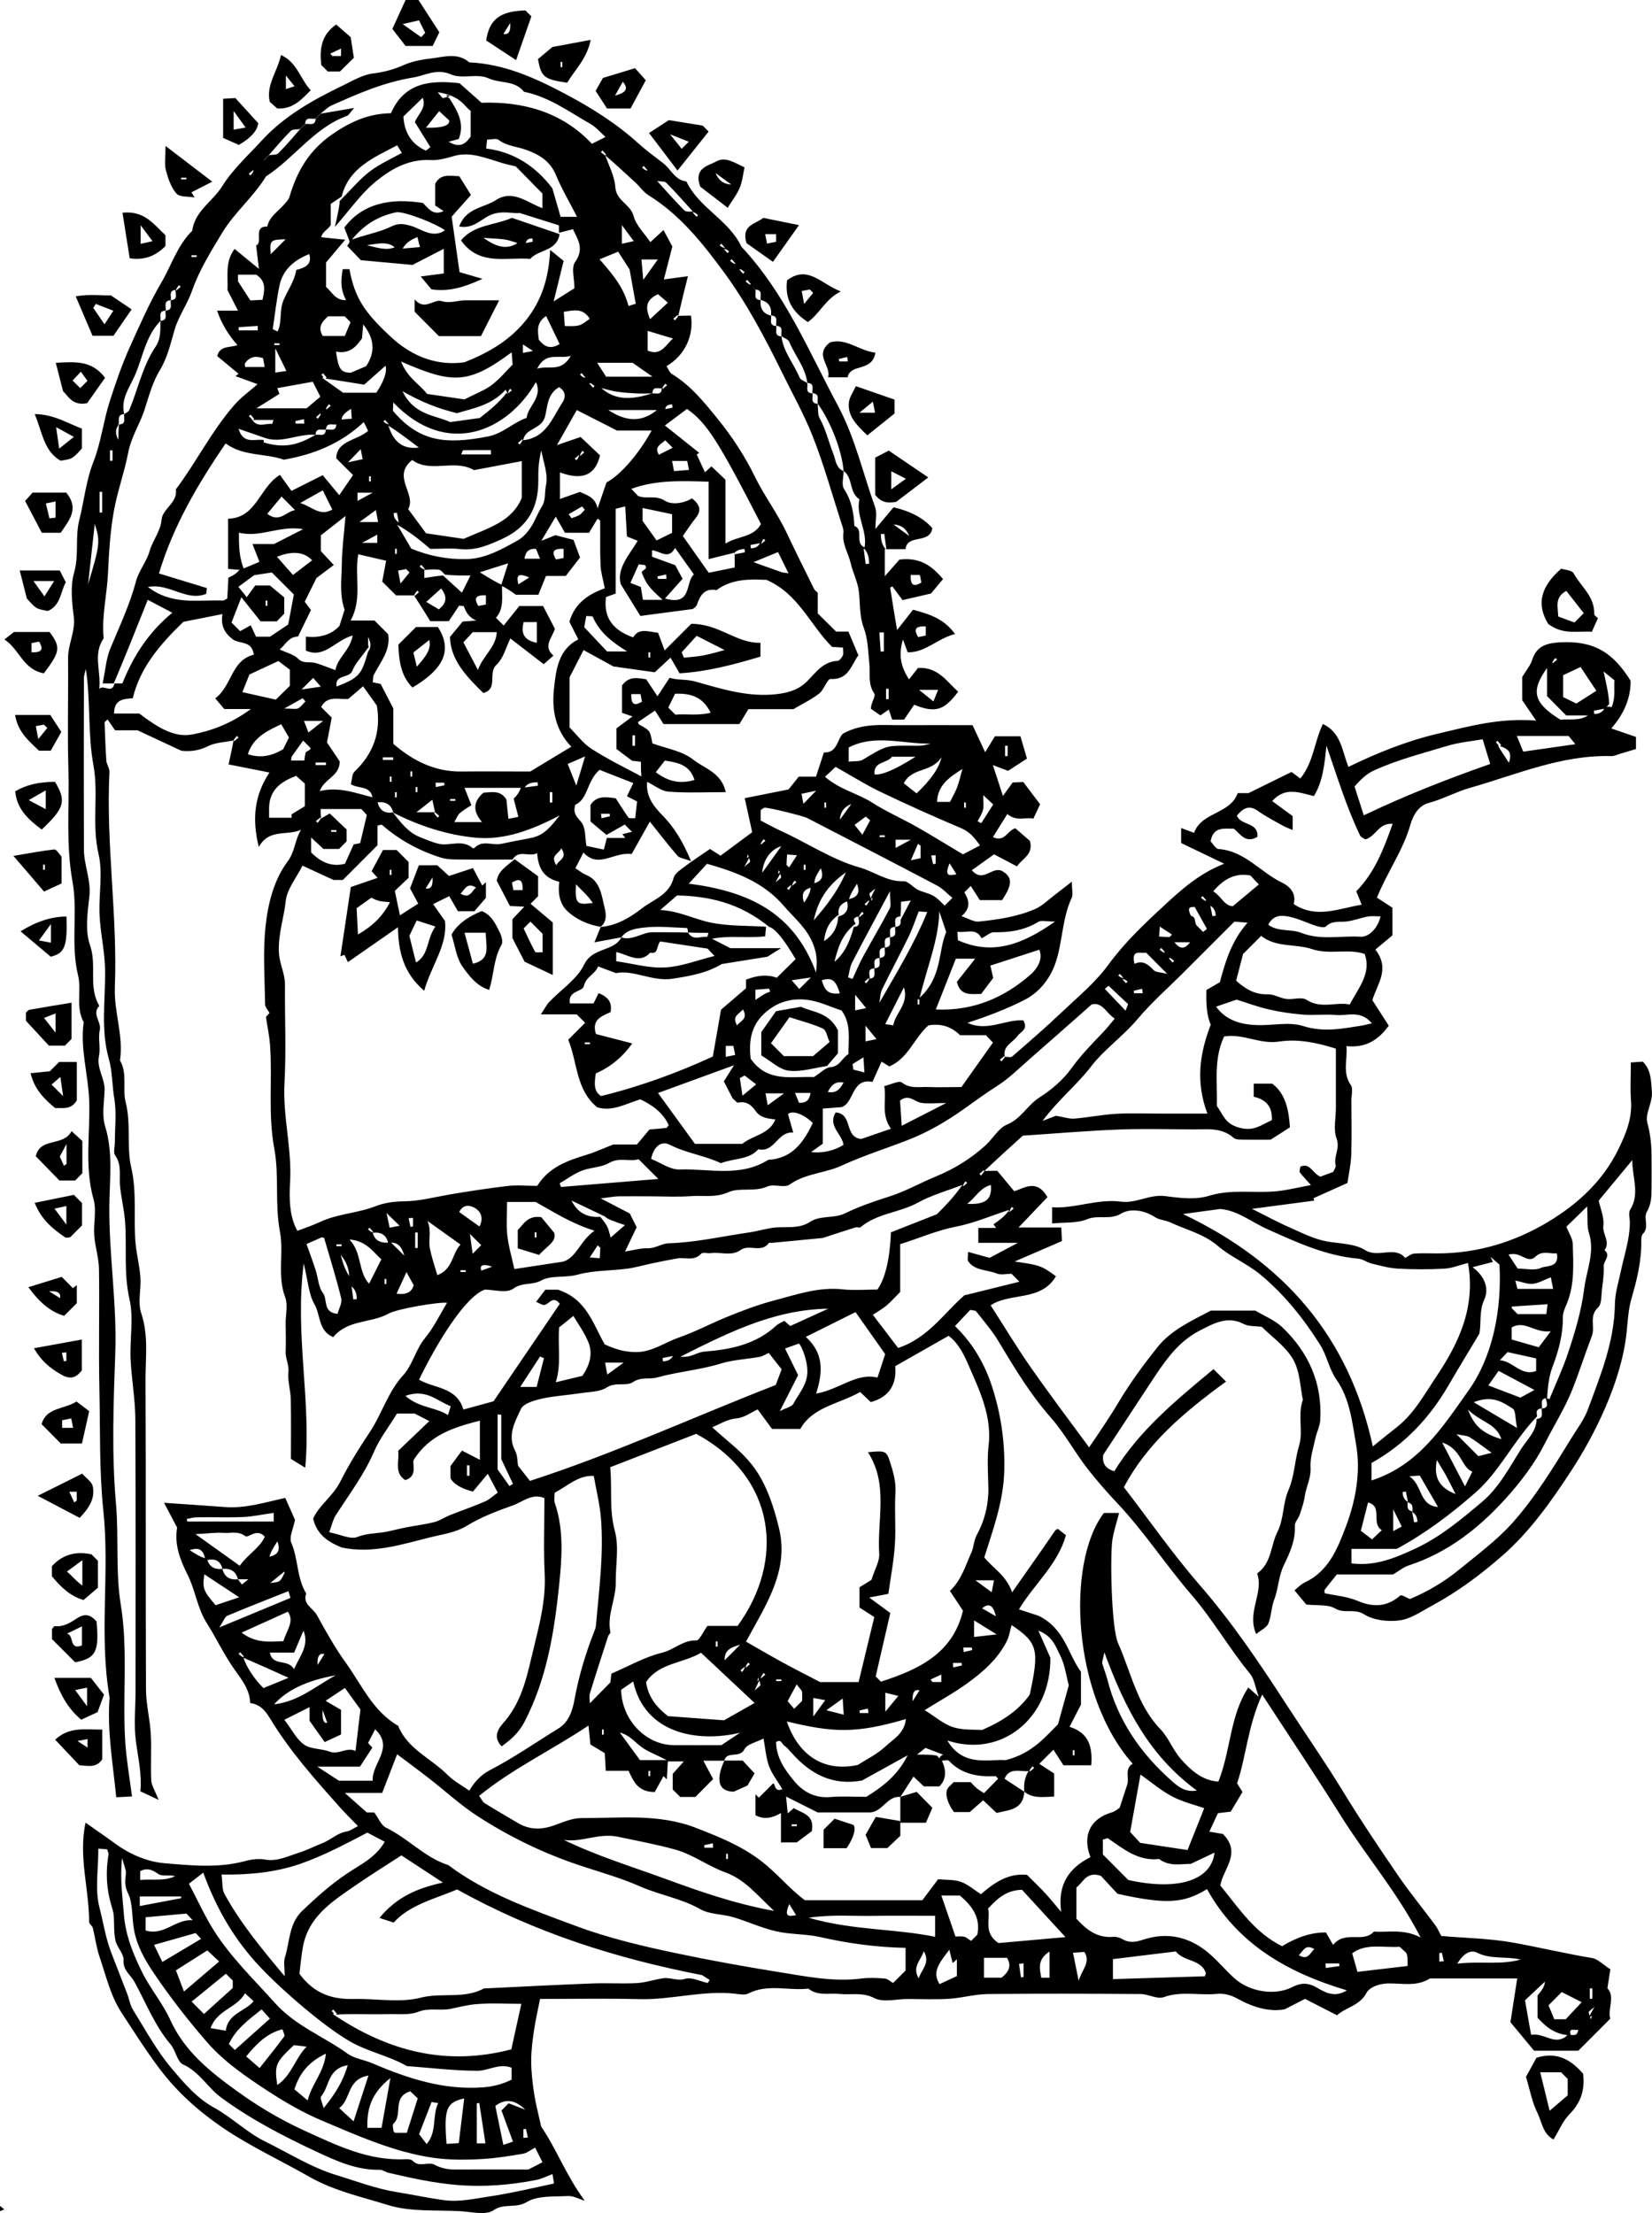 <?xml version="1.0" encoding="UTF-8"?>
<svg id="Layer_2" data-name="Layer 2" xmlns="http://www.w3.org/2000/svg" viewBox="0 0 238.7 319.76">
  <defs>
    <style>
      @import url(../css/art.css)
    </style>
  </defs>
  <g id="Layer_1-2" data-name="Layer 1">
    <g id="Layer_1-2" data-name="Layer 1-2">
      <g>
        <path class="cls-1" d="m0,318.74c.21.17.41.33.62.5-.21.08-.41.16-.62.25v-.75Z"/>
        <path class="cls-1" d="m127.85,79.29v3.97c.98-1.12,1.69-1.92,2.11-2.4,2.97-.37,4.66.88,6.3,2.81-.65.78-1.33,1.59-1.74,2.09-1.52.35-2.66.61-4.11.95-.38-.51-.92-1.23-1.47-1.98,0,0-.32.14-.31.22.28,1.86.59,3.71.99,6.09.96-1.22,1.64-2.08,2.31-2.94,2.34.64,4.42,1.25,6.07,3.51-2.6.66-4.28,2.71-6.85,2.64-.21-.57-.37-1-.68-1.84-.69,2.28-.29,3.97.88,5.75.48-.61.94-1.19,1.3-1.65,2.9-.15,4.13,1.96,5.8,3.43-2.05,2.75-3.34,3.11-6.36,1.89-.5.73-1,1.47-1.46,2.15h-1.72c-.14-.4-.28-.83-.49-1.45-.37.25-.69.48-1.21.84-.41-.29-.89-.62-1.38-.96.03-.22.04-.4.09-.57.15-.56.62-1.34.41-1.64-.95-1.33-.57-2.79-.71-4.21-.18-1.77-.2-3.64-.81-5.27-.67-1.78-.5-3.54-.72-5.32-.17-1.35-.85-2.64-1.16-3.98-.34-1.48-1.28-2.81-1.06-4.43.06-.44-.14-.92-.28-1.36-1.39-4.28-2.58-8.64-4.25-12.81-1.24-3.09-2.89-6.03-4.36-9.03-2.46-5.01-5.08-9.96-8.36-14.43-3.07-4.18-6.36-8.33-10.92-11.15-.72-.45-1.23-1.23-1.87-1.82-1.43-1.33-2.88-2.65-4.36-3.93.01,0,.06-.06.11-.11-.17-.2-.35-.41-.52-.61-.08.08-.16.16-.24.24.2.17.41.35.64.48.53,1.5,1.35,3.02,1.45,4.58.12,1.99,2.18,2.44,2.64,4.18.37,1.38,1.59,2.53,2.42,3.77.47-.43,1.08-.99,1.9-1.75.57,1.06.99,1.84,1.28,2.38-.45,1.72-.83,3.21-1.23,4.76.17-.02,3.46-.46,3.48-.47-.48,1.9-.95,3.8-1.39,5.73,0,0-.06-.06-.11-.11-.2.17-.41.35-.61.52.08.08.16.16.24.24.17-.2.35-.41.48-.65.58-.03,1.21-.03,1.83-.03.44,2.9-.9,5.76-3.53,7.3.26.39.42.91.78,1.13,2.72,1.67,4.64,4.05,6.63,6.51,2.11,2.6,3.92,5.39,5.34,8.3,1.39,2.84,3.29,5.33,4.62,8.17,1.28,2.71,2.62,5.4,3.95,8.08.1.21.34.36.53.54v3c.88.87,1.76,1.74,2.65,2.62h1.78c.45,1.07.94,2.24,1.44,3.43-1.02,1.35-1.38,3.56-4,3.42-.5-.03-.95,1.54-1.65,2.09-1.1.86-2.38,1.47-3.74,2.27h-6.5c-.43.71-.84,1.4-1.3,2.15h-10.97c-.35-.56-.79-1.26-1.22-1.95-.74.5-1.58,1.07-2.47,1.67.02.04.06.3.2.37,1.55.84,1.56.83,1.88,2.7,1.96.73,4.32,1.08,5.93,2.37,1.58,1.26,4.05,1.83,4.68,4.68-2.88,0-5.58.14-8.26-.07-1.07-.08-2.08-.93-3.12-1.43-.25-.25-.5-.5-.81-.75-.07-.71-.07-1.42-.07-2.14-.72-.08-1.31-.15-1.27-.14-1.11-.83-1.8-1.35-2.27-1.71v-2.97c.83-.62,1.49-1.11,2.32-1.73-.79-.27-1.23-.42-1.51-.52v-3.96c1.02-1.39,2.23-1.07,3.49-.89.49.74.98,1.48,1.63,2.46.65-1,1.14-1.74,1.75-2.67,1.21.38,2.4.16,3.77.55,3.76,1.06,7.55,2.27,11.62,1.82,1.77-.2,3.23-.62,4.48-1.87,1.27-1.26,2.31-2.85,4.39-2.95.28-.01.62-.45.77-.77.13-.28.03-.66.03-1.15-.63-.04-1.22-.08-1.58-.1-3.22-3.21-4.84-7.66-9.47-9.68-2.29-.09-4.94-.22-7.23,1.48-1.7-.32-2.36.72-2.82,2.1-.1.32-.5.54-.6.63-2.78.37-5.35.71-7.58,1-.99-1.6-1.79-2.89-2.83-4.58-.63-2.22,1.17-4.17,2.45-6.28-.68-.27-1.1-.44-1.56-.62-.08-1.41-.16-2.83-.25-4.35-.61.15-.94.24-1.38.35v12.25c-.56.2-.99.35-1.4.5-.38,3,1,4.78,3.93,5.83.81-1.4,2.13-.84,3.6-.67.35.95.69,1.86.95,2.55,1.46-1.47,2.93-2.93,3.84-3.84,4.09,0,6.52,2.84,10,2.74v2c-3.82,1.14-7.64,2.17-11.69,2.41-.49-.84-.89-1.55-1.3-2.26-.86.8-1.73,1.6-2.28,2.11-2.35-.33-4.22-.59-5.97-.84-1.5-.82-2.91-1.6-4.32-2.37-.75,1.46-1.33,2.59-2.02,3.94v7.24c1.03,1.03,1.94,2.3,3.17,3.09,2.33,1.5,4.83,2.72,7.23,4,.31.25.56.5.81.75-.2,1.98.79,3.41,2.1,4.74,1.74,1.76,3.04,3.82,4.24,6.74-1.04-.4-1.67-.44-1.96-.78-1.34-1.55-2.59-3.18-3.99-4.93-.95,1.7-1.8,3.21-2.63,4.69-2.54-.39-4.77,2.17-6.96-.22-.44.85-.76,1.47-1.17,2.26.45.28.96.72,1.56.97,1.93.79,2.2,2.73,2.56,4.3.19.82.68,2.31-.48,3.2-1.85-.32-3.57-1.08-4.88-2.35-1.08-1.06-1.3-2.67-1.08-4.15-2.23-.53-3.06-1.96-3.2-4.14-1.23.61-2.64-.59-3.56.92-2.74,0-5.48.02-8.22-.01-.71,0-1.46-.06-2.13-.27-3.15-.99-6.01-2.55-8.51-4.73-.09-.07-.34.05-.65.1v2.84c-1.84,1.84-3.42,3.42-5.01,5.02-.65,0-1.38,0-1.34,0-1.97-.91-3.27-1.51-4.49-2.07-.9,1.8-2.24,3.39-2.42,5.11-.27,2.51-1.15,4.92-.98,7.54.11,1.6.88,2.97.87,4.54-.04,4.74.19,9.48-.07,14.21-.27,4.81,1.09,9.49.81,14.28-.14,2.5-.11,5,1.05,7.09,1.1-.42,2.2-.78,3.24-1.27,2.56-1.21,5.43-1.27,8.03-2.28,1.39-.54,2.75-.7,4.19-.72,2.15-.02,4.27-.59,6.36-.95,2.79-.49,5.6-.9,8.41-1.25,1.45-.18,2.94-.03,4.43-.03,1.7-2.73,4.39-3.66,7.16-4.5,1.1-.33,2.15-.82,3.83-1.48h3.41c.54-.64,1.25-1.49,1.82-2.17.96-.08,1.69-.14,2.42-.22.09,0,.16-.17.36-.4-.85-1.9-2.51-2.96-4.1-3.74-2.17.67-4.05,1.81-6.23,1.16-3.1-2.54-2.82-6.39-4.19-9.77.84-.84,1.64-1.65,2.44-2.44-.43-.43-.69-.69-1.22-1.22h-5.18c.58-.86.83-1.39,1.22-1.8,1.71-1.8,4.03-3.29,5.04-5.4,1.22-2.54,4.23-1.81,5.38-3.92,1.63.52,2.97-.75,4.52-.75,1.73,0,3.47,0,5.11.05.72,1.24,1.86.49,2.77.62.03,0,.1-.31.19-.58-1,0-1.93,0-2.97-.05,0-.26-.07-.65-.16-.65-2.08-.07-4.18-.31-6.22-.06-1.09.13-2.45.29-3.24,1.41-1.17.22-2.34.43-3.9.72.37-.9.64-1.56.91-2.22,2.31-.19,4.24-1.36,5.97-2.7,1.64-1.27,3.94-1.92,4.56-4.38.15-.62.94-1.14,1.53-1.59,1.13-.86,2.33-1.63,3.73-2.6.29.18.77.49,1.53.97,1.43-1.06,2.95-2.19,4.57-3.39-.36-1.64-.69-3.13-1.08-4.92,1.92-.38,3.77-.75,6.33-1.26.21-.26.9-1.12,1.48-1.85h2.49c.37-1.14.72-2.24,1.14-3.5,1.99.13,1.92-2.02,2.79-2.74,2.88-1.55,5.7-1.18,8.46-1.2,3.35-.02,6.71,0,10.23,0,.58,1.26,1.17,2.51,1.82,3.91.55-.89.96-1.56,1.41-2.3h3.69c.27.93.6,2.04.94,3.22-1.06.69-1.95,1.27-2.72,1.77-.63-.24-1.21-.46-2.2-.83.55,1.68.93,2.84,1.45,4.46.59-.82.94-1.31,1.4-1.95.3-.01.78-.04,1.54-.07.77,1.01,1.62,2.14,2.43,3.22-.31.66-.6,1.27-.97,2.07-1.16-.23-2.52.45-3.76-.67-.67,1.07-1.35,2.16-2.09,3.35,1.73.77,2.02-.89,3.23-1.29.69.59,1.49,1.29,2.12,1.83.54,2-1.09,2.5-1.87,3.69-1.1-.58-2.13-1.12-3.31-1.75-.99.71-2.07,1.48-3.22,2.3,1.62,1.85,2.78-.45,4.25.05,2.08,1.04,1.22,2.58.13,4.27h-3.22c-.33-.52-.83-1.29-1.31-2.05-.26.26-.52.53-.92.92.58,1.02,1.08,2.18-.42,3.45.97.32,1.76.85,2.48.78,2.79-.29,5.6-.69,8.19-1.83,1.06-.47,1.93-1.37,2.88-2.08.64-.48,1.26-.98,2.4-1.86,0,1.21.19,1.88-.03,2.35-1.41,3.04-1.3,6.47-2.37,9.5-.72,2.03-2.16,4.09-4.54,5.29-2.6,1.31-5.27,2.32-8.15,3.26,2.86,1.33,5.5-.54,8.08-.35.76,1.34-.42,1.63-.86,2.26-.66.96-2.17,1.4-1.81,3.01,0,0-.06-.06-.11-.11-.2.17-.41.35-.61.52l.24.24c.17-.2.35-.41.48-.65.33-.03.85.13,1.06-.06,2.4-2.08,4.8-4.15,7.1-6.34,2.35-2.23,4.91-4.33,6.8-6.92,2.35-3.22,5.2-5.91,8.07-8.56,2.5-2.32,5.1-4.64,8.66-6.03-2.3-1.11-4.23-2.04-6.22-2.99v-2.17c.72.27,1.29.48,1.87.7,1.05-3.03,5.23-2.68,6.3-5.74.89,0,1.62,0,1.56,0,2.54-1.25,4.41-2.17,6.22-3.06.39.3.77.58,1.27.95,1.91-2.34,2-5.26,3.26-7.88,2.64,1.24,2.76,3.86,3.69,6.2,4.14-2.01,8.35-3.72,12.88-4.79,4.51-1.06,8.94-2.32,14.24-1.9-.88-1.29-1.39-2.03-2.01-2.95v-3.35c.53-.9,1.19-1.65,1.46-2.52.61-1.98,2.18-2.37,3.86-2.48,4.83-.3,7.7,1.28,10.34,5.54.03,2.45-.9,4.74-2.79,6.89,1.18.41,2.38.82,3.57,1.23v1.75c-.7.21-1.46.44-2.22.66-.44.13-.9.37-1.34.36-7.23-.2-13.79,2.71-20.53,4.62-1.93.55-3.81,1.6-5.83,2.14-1.57.42-2.31,1.87-2.68,3.16-1.06,3.72-3.34,6.84-4.83,10.53.72.47,1.47.96,2.24,1.46v3.99c-.68.57-1.53,1.28-2.47,2.06,2.2,2.79.23,5.04-.43,7.31.81,1.25,1.57,2.43,2.37,3.68-1.49,2.05-3.28,3.24-6.12,2.96.2,1.92-.63,3.78.64,5.63.35.51.08,1.45.08,2.2,0,2.62.07,5.24-.02,7.85-.05,1.4-.36,2.79-.55,4.09-1.77.79-3.34,1.5-4.92,2.21.04.11.09.23.13.34-2.94.39-5.89.78-9,1.19,1.91.95,3.62,1.89,5.4,2.67,1.79.79,3.59,1.72,5.48,2.05,1.86.32,3.95.29,5.46,1.24,1.93,1.2,4.27-.68,5.8,1.14.43-.23.83-.6,1.26-.63,1.11-.09,2.24-.03,3.36-.03,5.78,0,11.17-1.64,16.03-4.56,4.22-2.54,7.89-5.87,10.13-10.46,1.1-2.24,2.04-4.5,1.84-7.1-.13-1.73-.02-3.48-.02-5.47.59-.04,1.18-.08,1.73-.12,1.22,1.23,1.18,2.75,1.31,4.3.14,1.64-1.02,3.19-.66,4.52.42,1.55.59,3.04.61,4.59.02,1.62,0,3.24,0,4.86,0,1.2-.03,2.32-.69,3.46-.51.87.4,2.18-.55,3.14-.21.21-.25.66-.24,1.01.04,2.88-.62,5.62-1.43,8.38-.45,1.55-.53,3.3-.7,4.92-.75,7.09-4.68,14.88-7.98,19.91-2.9,4.44-5.96,8.79-10,12.32-3.13,2.73-6.44,5.21-10.11,7.18-1.52.82-3.06,1.92-4.69,2.14-1.68.23-3.77,0-5.15-.88-1.42-.89-2.82-.03-4.18-.84-1.04-.62-2.59-.39-4.17-.57-.37-.45-.93-1.12-1.7-2.05.38-.3.89-.86,1.53-1.16,3.4-1.61,4.7-4.89,5.87-7.99,1.45-3.82,2.21-7.99,1.48-12.04-.56-3.15-.86-6.46-2.84-9.29-1.04-1.48-1.36-3.45-2.33-4.99-2.39-3.8-5.2-7.31-8.67-10.18-1.89-1.55-4.26-2.53-6.11-4.11-2.04-1.75-4.54-2.31-6.84-3.39-.73-.34-1.63-.36-2.28-.79-1.57-1.04-3.58-1.26-4.83-.51-1.67,1-3.31.16-4.92.82-1.48.61-3.29.44-5.08.62v-2.34c3.3.22,6.52-1.26,9.95-.81,2.19.29,4.15-1.11,6.42-.8,2.08.28,4.38.55,6.31-.05,3.29-1.01,6.56-.33,9.81-.66,1.62-.17,3.21-.58,4.91-.89-.65-.73-1.17-1.25-1.61-1.83-.1-.14.03-.46.08-.83,1.39-.62,1.73.95,2.89,1.45.55-.2,1.3-.48,1.86-.69.21-.49.41-.74.36-.91-.37-1.3.67-2.45.12-3.91-.49-1.31-.1-2.95-.1-4.45v-8.54c-2.74-.87-5.48-1.44-8.24-1.02-2.73.42-5.2-1.19-7.91-.74-1.53,3.22-.96,6.66-1.05,10.03.61.87,1.07,1.97,1.89,2.54.8.56,2.01.87,2.99.77,1.1-.12,2.13-.84,3.06-1.24.12-1.85-.75-2.98-2.61-3.39v-1.89h2.68c1.92,1.46,2.38,3.76,2.55,6.31-.91.58-1.8,1.15-2.78,1.78-1.14,0-2.39.02-3.63,0-.59-.02-1.37.06-1.74-.27-1.75-1.55-3.84-1.2-5.86-1.21-3.61-.02-7.23-.12-10.83.02-4.51.18-9,.57-13.75.88-1.73,1.56-3.67,3.32-5.56,5.11,0,0-.06-.06-.11-.11-.2.17-.41.35-.61.52l.24.24c.17-.2.35-.41.48-.65.46-.03.96-.03,1.86-.03.64.77,1.45,1.75,2.45,2.95,1.37-.39,3.26-1.88,4.8.86-1.25,1.31-2.56,2.7-4.17,4.38h6.17c.04.74.06,1.22.1,1.96-2.21.96-4.48,1.94-6.84,2.96,3.61.5,3.92.62,5.97,2.13-2.15,3.69-6.69,2.31-9.43,4.2,2,3.11,3.8,6.12,5.81,8.99,2.66,3.81,5.47,7.52,8.41,11.53,1.64-2.38,3.03-4.45,4.33-6.63,1.63-2.73,3.54-5.32,5.52-7.81,1.96-2.47,4.82-3.79,7.75-5.32h6.42c1.33.8,2.82,1.38,3.89,2.4,3.79,3.62,5.8,8.07,5.49,13.4-.05.91-.52,1.78-.71,2.69-.29,1.38-.78,2.8-.69,4.17.1,1.53-.64,2.78-.84,4.18-.13.91-.44,1.8-.74,2.68-.18.54-.72,1.06-.69,1.56.12,2.11-.74,3.95-1.59,5.71-.79,1.63-.78,3.4-1.41,5.03-.41,1.08-.4,2.33-.83,3.4-.23.57-1.02.91-1.76,1.52-1.4-3.21,1.14-5.93.14-8.76,2.12-1.52,1.94-4.02,2.92-5.98s.76-4.11,1.61-6.07c.89-2.05.89-4.32,1.54-6.46.62-2.01-.25-4.35.54-6.59-.39-1.79-.41-4.08-1.4-5.81-1.07-1.88-3.06-3.24-4.53-4.72-.95-.14-1.89-.04-2.6-.41-2.39-1.25-4.39-.06-6.34.93-3.33,1.68-5.28,4.75-7.26,7.75-2.26,3.43-4.5,6.86-6.72,10.23-.19,1.43.55,2.06,1.6,2.36,3.62-5.86,8.73-10.11,14.34-14.75.6.6,1.15,1.14,1.81,1.79-6.17,4.5-11.43,8.97-14.76,15.27,3.64,4.73,7.06,9.65,10.96,14.14,4.7,5.41,8.68,11.33,12.54,17.29,2.67,4.12,5.49,8.15,8.05,12.35s5.31,8.29,8.09,12.36c1.68,2.45,3.58,4.75,5.35,7.14.34.46.56,1.01.87,1.56,3.42.3,6.95.35,10.38.96,3.81.69,7.58,1.59,11.41,2.23.85.14,1.59.96,2.64,1.63-.13.81-.26,1.66-.43,2.74,1.16,1.19,0,3.04.42,4.39-1.53,1.53-2.92,2.92-4.62,4.63h-6.39c-1.01-1.22-2.16-2.6-3.42-4.12.31-1.99.62-3.99.98-6.32h-12.62c-1.89,1.22-4.01.68-6.05.72-1.29.03-2.65.52-3.11,1.37-.99,1.86-2.93,2.04-4.26,3.23-1.52-.78-2.96-1.51-4.62-2.37-.73.37-1.65.85-2.92,1.5-2.19.42-4.56-.27-6.78-1.5-1-.55-1.97-.83-3.07-.72-2.53.25-5.09-.45-7.65.47-.93.34-2.2-.44-3.32-.45-7.35-.05-14.7-.07-22.05,0-1.89.02-3.77.57-5.67.69-1.99.13-3.99.03-5.98.03-1.62,0-3.51.53-4.79-.13-1.73-.89-3.34-.43-4.99-.6-1.54-.16-3.17.34-4.55-.77-2.88.34-5.86-.74-8.68.71-.49.25-1.23.1-1.85.03-4.68-.53-9.24.9-13.9.78-4.72-.12-9.45-.03-14.33-.03-.3,1.53-.65,3.01-.87,4.51-.22,1.46-.41,2.94-.41,4.42,0,1.56.18,3.14.41,4.68.23,1.51.63,3,1.03,4.83,2.16,3.14,3.65,7.16,6.3,10.72-.81-.24-1.64-.73-2.44-.68-2.02.11-4.37-.1-5.95.87-1.59.97-3.25.11-4.81,1.19-1.1.76-3.14.22-4.76.13-3.51-.2-7.21.13-10.48-.89-3.81-1.19-7.77-2.03-11.39-4.1-4.12-2.35-8.46-4.35-12.39-7.01-3.47-2.36-6.59-5.1-9.2-8.56-2.01-2.66-3.78-5.47-5.58-8.23-1.53-2.36-2.2-5.3-3.13-8.03-.45-1.32-.61-2.74-.95-4.1-.08-.32-.54-.59-.54-.88.02-4.73-1.57-9.41-.51-14.34,1.48,1.05,2.91,2.02,4.3,3.04,2.1,1.54,4.63,2.6,7.01,2.81,3.86.33,7.85.75,11.74-.3.92-.25,1.96-.39,2.88-.22,1.78.32,3.34-.51,4.87-.98,1.16-.36,2.33-.96,3.51-1.43,1.13-.45,2.09-1.44,3.43-1.65.47-.07.9-.42,1.62-.77-1.19-1.23-1.87-1.9-2.51-2.61-3.67-4.11-7.34-8.22-10.21-12.97-.62-1.02-1.36-2-2.86-2.21-.04-1.95-1.24-3.39-2.33-4.94-1.47-2.09-2.56-4.43-3.92-6.58-1.41-2.22-1.66-4.8-2.82-7.08-1.08-2.13-1.9-4.37-1.48-6.74-.59-1.12-1.13-2.14-1.89-3.59,3.16.22,5.95.4,8.74.61,2.92.23,5.64-.61,8.77-1.32.44.99.99,2.22,1.41,3.17-.24,1.28-.88,2.51-.54,3.3,1.03,2.38.78,5.1,2.16,7.34-.56,1.55.97,2.1,1.53,3.1,1.29,2.34,2.6,4.71,4.16,6.87,2.32,3.21,3.93,7.04,7.59,9.15,1.36,3.37,4.76,4.7,7.12,7.07.91.92,2.1,1.55,3.16,2.3.72-1.17,1.54-2.21,3.02-2.98,3.41-1.77,6.58-3.98,9.86-6,1.59-.97,2.07-2.77,2.34-4.25.63-3.47,1.65-6.78,2.94-10.03.09-.21.13-.45.15-.68.45-5.12,1.13-10.25.72-15.4-.16-2-.66-3.97-1.04-6.13-2.19-.14-3.75,1.42-5.65,2.43,0,.52-.13,1.04.02,1.47,1.36,3.95,1.01,8.09.61,12.03-.7,6.72-1.79,13.43-4.99,19.6-.85,1.63-1.98,2.58-3.3,3.54-1.53-1.57-.14-2.93.46-3.63,2.63-3.12,3.28-6.93,4.19-10.64.85-3.47,1.74-6.93,1.57-10.6-.18-3.61-.04-7.23-.04-10.99-1.76-.78-3.13.54-4.57,1.05-2.27.8-4.57,1.68-6.62,2.93-1.68,1.02-3.55,1.24-5.28,1.67-4.17,1.04-8.38,2.42-12.82,1.48-1.83-.74-3.55-1.76-4.13-4.16.8-1.9,2.86-3.23,3.93-5.37,1.25-2.48,2.75-4.89,4.28-7.18,1.75-2.64,2.58-5.76,4.81-8.19,1.34-1.46,1.79-3.72,3.17-5.39,1.25-1.51,2.11-3.34,3.16-5.07-1.21-.14-7.21.87-8.44,1.56-2.54,1.42-5.88.83-8.01,3.4-2.17-.9-1.82-3.21-2.7-4.74-.84-1.45-.93-3.33-1.56-5.9-1.32,10.31,1.11,19.73.22,29.51-.86-.53-1.44-.89-2.07-1.27,0-2.91.04-5.77-.02-8.62-.03-1.32-.47-2.65-.34-3.93.11-1.09-.45-1.97-.4-2.99.06-1.37,0-2.74,0-4.11,0-1.25.35-2.62-.07-3.72-1.18-3.12-.17-6.36-.75-9.43-.77-4.02-.09-8.13-.82-12.02-.94-5.05-.25-10.05-.62-15.05-.1-1.28-.37-2.54-.59-4,.09-.1.33-.37.52-.57-.23-.42-.63-.83-.64-1.24-.05-3.74-.33-7.51.06-11.21.35-3.32,1.18-6.74,3.21-9.46,1.07-1.43,1.01-3.06,1.92-4.55-2.04.91-4.64-.22-6.1,2.49-1-4.05-.65-7.49,1.54-10.77-1.87-.37-3.71-.74-5.91-1.17.23-1.04.5-2.24.72-3.47,0,.01.06.06.11.11.2-.17.41-.35.61-.52-.08-.08-.16-.16-.24-.24-.17.2-.35.41-.48.65-1.23.28-2.62.28-3.73.85-1.39.71-2.73.76-3.8.65-2.11-.98-3.89-1.81-6.34-2.96h-3.25c-.27-.39-.67-.98-1.08-1.57-.26.26-.43.36-.43.44.07,1.83.12,3.67.25,5.5.04.56.48,1.12.45,1.67-.52,10.39,1.19,20.73.78,31.12-.14,3.54,1.28,6.97.74,10.54,1.12,1.91.33,4.1.82,6.03.81,3.14.11,6.4.8,9.41.86,3.69.31,7.31.63,10.94.15,1.65.58,3.28.7,4.93.13,1.74-.41,3.64.12,5.21,1.1,3.28.6,6.56.62,9.82.08,14.84,0,29.68.07,44.52,0,2.14.57,4.28.69,6.43.13,2.24-.04,4.49.07,6.73.03.72.51,1.42,1.06,2.82-1.23-.57-1.81-.84-2.63-1.23.23-2.41-.31-4.73-.63-7.09-.34-2.45-.07-4.98-.07-7.47,0-13.09.04-26.19-.03-39.28-.02-2.89-.56-5.78-.69-8.67-.12-2.86.47-5.85-.15-8.58-.87-3.8-.36-7.55-.65-11.31-.13-1.65-.53-3.28-.71-4.93-.17-1.54.3-3.13-.72-4.58-.29-.42-.04-1.22-.04-1.84,0-2.12.27-4.29-.08-6.35-.32-1.9-.27-3.9-.77-5.66-1.22-4.28-.51-8.56-.56-12.82-.03-2.82-.71-5.52-.81-8.29-.09-2.87.5-5.86-.14-8.58-1-4.3.03-8.62-.73-12.79-.85-4.62-.39-9.25-1.1-13.93-.1.45-.28.9-.28,1.36-.02,8.23-.03,16.46,0,24.69,0,2.29,1.05,4.43.79,6.8-.26,2.34-.65,4.94.09,7.05,1.03,2.92-.29,6.07,1.35,8.78-1.16,1.17.34,2.28.06,3.51-.27,1.18.14,2.52-.11,3.72-.38,1.8.86,3.24.81,4.94-.06,1.74-.42,3.62.07,5.21,1.2,3.89.63,7.8.61,11.69-.04,7.07,1.12,14.06.86,21.15-.26,7.22-.53,14.51.1,21.68.43,4.91-.08,9.86.7,14.65,1.08,6.66.21,13.29.65,19.91.17,2.51.61,5,.97,7.77-.94.05-1.61.09-2.28.12-.48-4.92-1.34-9.62-.96-14.4-1.56-8.96.04-18.05-.9-26.99-.61-5.79-.44-11.53-.57-17.29-.13-5.86.02-11.72-.06-17.58-.02-1.65-.57-3.28-.69-4.93-.13-1.74.36-3.6-.1-5.22-1.34-4.75-.46-9.54-.63-14.3-.14-3.78-1.33-7.47-.79-11.29-1.21-2.16-.28-4.6-.82-6.78-1.1-4.51,0-9.12-.8-13.53-.98-5.42-.44-10.79-.59-16.17-.16-5.36,0-10.72-.05-16.09-.02-2.06,1.1-3.91.82-6.06-.27-2.08-.51-4.36.05-6.32.73-2.55.13-5.15.74-7.55.71-2.81.97-5.72,2.06-8.48,1.1-2.79,1.43-5.88,2.36-8.75.85-2.63,1.73-5.24,2.88-7.79,1.43-3.16,2.8-6.33,4.56-9.33,1.47-2.51,2.32-5.39,4.47-7.5.36-2.85,2.95-4.22,4.32-6.42,1.53-2.45,3.75-4.47,5.73-6.62,3.26-3.56,7.39-5.86,11.67-7.93,1.45-.7,2.93-1.6,4.47-1.77,1.57-.18,3.03-.61,4.39-1.21,1.36-.61,2.82-.81,4.18-.98,1.71-.22,3.66-.82,5.27.6,5.03.22,9.5,2.24,13.82,4.53,3.75,1.98,7.35,4.23,10.53,7.1,1.15,1.04,2.41,1.97,3.65,2.92,1.14.87,1.71,2.47,3.38,2.66,1.82,3.84,6.14,5.56,7.94,9.42,6.28,6.68,9.73,15.1,13.97,23.02,2.46,4.59,3.59,9.73,5.35,14.61.31.86.04,1.94.04,3.16,1.03-1.24,1.87-2.24,2.63-3.14,2.53.6,4.39,1.61,5.6,3.03-.38,2.36-3.65.78-3.87,3.03h-3.16c-.07,0,.16,0,.38-.02-.1-.73-.19-1.47-.29-2.2-.17.02-.33.03-.5.05.03.73.07,1.45.7,2.17l-.14-.05Zm-40.37,100.27c-.25.25-.5.5-.72.75-.13-.12-.26-.25-.4-.37-.34.53-.69,1.06-1.14,1.76.5.03.9.06,1.43.1.04-.6.08-1.04.08-1.48l.75-.75.75-.75c.57-.49,1.13-.98,2.07-1.8-1.51-.51-2.54-.85-2.9-1.25-1.96-.93-3.39-1.62-4.82-2.3.89,1.82,2.33,2.49,4.16,2.35.34.46.74.89.99,1.4.25.49.34,1.06.5,1.6l-.75.75h0Zm136.74-83.88s.1.1.15.15l.61-.52-.24-.24c-.17.2-.35.41-.44.68l-.75.75c-2.42,3.36-2,5.07,1.93,7.5,1.25-.16,2.66.23,3.97-.63h-3.16c-.99-1.01-1.86-1.89-2.75-2.79v-4.08c.25-.25.5-.5.67-.82h.01Zm4.56,196.86c.25-.25.5-.5,1.61-2.56-.57.51-.85.66-.84.76.05.36.21.7.32,1.05.13-.45.26-.9-.35,0l-.75.75-.75.75c-.57.11-1.43-.37-1.04.81-2.35-.08-3.68-1.32-4.82-2.56v-3.22c.71-.78,1.06-1.44,1.06-1.98-.71.66-1.66,1.56-2.87,2.69.25,1.44.56,3.17.88,4.99,1.99-.35,3.46,1.72,5.29.02.57-.11,1.43.37,1.5-.75l.75-.75h0ZM38.13,23.17l-.75.75c-.25.25-.5.5-.67.82l-.15-.15c-.2.17-.41.35-.61.52.08.08.16.16.24.24.17-.2.35-.41.44-.68l.75-.75.75-.75.75-.75c.46-.08,1.07,0,1.34-.28,1.11-1.1,2.11-2.3,3.14-3.47l.75-.75c.57-.11,1.43.37,1.5-.75l.75-.75c1.45-.25,2.91-.5,4.82-.82-.6.66-.78,1.05-1.06,1.15-4.77,1.74-7.59,6.09-11.68,8.73-1.8,2.97-4.54,5.18-6.35,8.18-1.62,2.69-3.3,5.37-4.32,8.3-.69,1.99-1.95,3.66-2.54,5.68-.58,1.98-1.04,4.06-2.12,5.83-1.11,1.83-1.6,3.82-2.25,5.8-.68,2.07-1.9,3.85-2.34,6.15-.54,2.81-1.56,5.58-2.07,8.44-.53,2.98-.71,5.98-.85,9.02-.14,3-.88,5.98-.65,9.03,0,.12.05.28,0,.37-1.55,2.26-.32,4.72-.61,7.25.68-.67,1.85.81,2.2-.78h1.14c1.54-3.84,3.7-7.33,7.22-10.21-1.31-.69-2.46-1.3-3.55-1.87-1.69,4.25-3.26,8.18-4.91,12.08h-1.61c.4-1.88.5-3.57,1.11-5.04,1.32-3.2,2.81-6.31,3.7-9.69.4-1.53,1.55-2.87,1.98-4.4.45-1.57,1.57-2.81,1.73-4.55.15-1.59,2.35-2.42,2.06-4.36,2.97-3.96,5.18-8.45,8.45-12.19.97-1.12,2.22-2,3.36-3.01-1.03-.37-2.12-.77-3.2-1.16.15-.11.3-.23.45-.34-1.03-.85-2.05-1.7-3.08-2.55.36-1.58,1.87-1.18,2.92-1.6-1.33-1.47-2.31-3.12-2.94-4.97h3.02c-.6-1.17-1.06-2.06-1.52-2.97.1-2-.39-4.12,1.03-5.95.97.8,1.94,1.59,3.51,2.88-.19-1.63-.29-2.48-.4-3.4,1.04-.32-.53-2.81,1.61-2.71.29-1.43,1.51-2.14,2.37-3.13.31-.35.7-.72.83-1.15,1.09-3.69,2.81-6.72,6.18-9.05,2.69-1.86,5.3-3,8.49-3.05,1.9-4.38,5.59-4.83,9.91-4.33.83.73,1.83,1.63,3.18,2.82,5.75-.2,11.5,1.19,15.95,5.93.6-.3,1.21-.61,1.96-.99-.73-.65-1.35-1.4-2.14-1.86-3.11-1.77-6.03-3.94-9.64-4.67-1.3-1.69-3.47-1.17-5.17-1.96-1.54-.72-3.8.15-5.37-.54-2.11-.93-3.74.17-5.52.45-4.13.67-7.97,2.33-11.76,4.04-.57.26-1.03.76-1.55,1.15l-.75.75c-.57.11-1.43-.37-1.5.75l-.75.75c-.46.08-1.07,0-1.34.28-1.11,1.1-2.11,2.3-3.14,3.47l-.75.75.02.02Zm55.26,1.57s.1-.1.15-.15c-.17-.2-.35-.41-.52-.61-.08.08-.16.16-.24.24.2.17.41.35.68.44l.75.75.75.75c1.29,1.42,2.55,2.86,3.9,4.22.27.27.88.19,1.4.19-.05.05-.1.1-.15.15.17.2.35.41.52.61.08-.08.16-.16.24-.24-.2-.17-.41-.35-.68-.44-1.29-1.42-2.55-2.86-3.9-4.22-.27-.27-.88-.19-1.34-.27l-.75-.75c-.25-.25-.5-.5-.82-.67h0Zm-47.04,35.09c.25-.25.5-.5.67-.82l.15.15.61-.52-.24-.24c-.17.2-.35.41-.44.68-.25.25-.5.5-.67.82l-.15-.15c-.2.17-.41.35-.61.52l.24.24c.17-.2.35-.41.44-.68Zm63.55,62.11l-.75.75c-.25.25-.5.5-1.61,2.56.57-.51.85-.66.84-.76-.05-.36-.21-.7-.32-1.05-.13.45-.26.9.35,0l.75-.75c.25-.25.5-.5.67-.82l.15.15c.2-.17.41-.35.61-.52l-.24-.24c-.17.2-.35.41-.44.68h0Zm-26.09-56.05l-.15-.15c-.2.17-.41.35-.61.52l.24.24c.17-.2.35-.41.36-.75l.15.15c.2-.17.41-.35.61-.52l-.24-.24c-.17.2-.35.41-.36.75Zm20.79-29.92l.15-.15c-.17-.2-.35-.41-.52-.61-.08.08-.16.16-.24.24.2.17.41.35.75.36-.05.05-.1.1-.15.15.17.2.35.41.52.61.08-.08.16-.16.24-.24-.2-.17-.41-.35-.75-.36Zm1.5,2.24l.15-.15c-.17-.2-.35-.41-.52-.61-.08.08-.16.16-.24.24.2.17.41.35.68.44.25.25.5.5.82.67-.05.05-.1.1-.15.15.17.2.35.41.52.61.08-.08.16-.16.24-.24-.2-.17-.41-.35-.68-.44-.25-.25-.5-.5-.82-.67Zm2.24,2.99l.15-.15c-.17-.2-.35-.41-.52-.61-.08.08-.16.16-.24.24.2.17.41.35.68.44l.75.75c.11.57-.37,1.43.75,1.5-.12,1.16.31,1.95,1.5,2.24.11.57-.37,1.43.75,1.5.11.57-.37,1.43.75,1.5.28,2.24,1.79,3.94,2.62,5.94.15.36.74.53,1.12.8.11.57-.37,1.43.75,1.5.11.57-.37,1.43.75,1.5.08.71-.03,1.52.29,2.1.9,1.63,1.29,3.42,1.97,5.12.36.9.34,2.05,1.48,2.5,0,.87-.33,1.96.06,2.57,1.09,1.67,1.41,3.46,1.5,5.36,1.59.62-.37,2.77,2.02,3.28l-.68.02.29,2.2c.17-.02.33-.03.5-.05-.03-.73-.07-1.45-.7-2.17.58-2.47-1.27-4.68-.7-7.14-1.53-.97-.89-3.08-2.29-4.09-.23-2.91-1.84-7.09-3.74-9.73-.11-.57.37-1.43-.75-1.5-.11-.57.37-1.43-.75-1.5-.28-2.24-1.79-3.94-2.62-5.94-.15-.36-.74-.53-1.12-.8-.11-.57.37-1.43-.75-1.5-.11-.57.37-1.43-.75-1.5.12-1.16-.31-1.95-1.5-2.24-.11-.57.37-1.43-.75-1.5-.25-.25-.5-.5-.82-.67v.03Zm6.13,86.79l-.15-.15-.61.52.24.24c.17-.2.35-.41.36-.75l.15.15.61-.52-.24-.24c-.17.2-.35.41-.36.75Zm-29.17-72.73l-.15.15c.17.2.35.41.52.61.08-.08.16-.16.24-.24-.2-.17-.41-.35-.68-.44-.25-.25-.5-.5-.82-.67l.15-.15c-.17-.2-.35-.41-.52-.61l-.24.24c.2.17.41.35.68.44.25.25.5.5.82.67Zm88.84,74.98l.15-.15c-.17-.2-.35-.41-.52-.61l-.24.24c.2.17.41.35.68.44.25.25.5.5,1.33.73-.22,0-.43.02-.65.03.1.49.19.97.29,1.46.16-.02.32-.04.48-.06-.04-.48-.08-.96-.7-1.41-.25-.25-.5-.5-.82-.67h0Zm-66.55,110.6s.1.1.15.15c.2-.17.41-.35.61-.52l-.24-.24c-.17.2-.35.41-.36.75-.05-.05-.1-.1-.15-.15-.2.17-.41.35-.61.52l.24.24c.17-.2.35-.41.36-.75Zm54.73-99.53l-.15.15c.17.2.35.41.52.61l.24-.24c-.2-.17-.41-.35-.75-.36l.15-.15c-.17-.2-.35-.41-.52-.61l-.24.24c.2.17.41.35.75.36Zm6.73-2.99l-.15.15c.17.2.35.41.52.61l.24-.24c-.2-.17-.41-.35-.68-.44-.25-.25-.5-.5-.82-.67l.15-.15c-.17-.2-.35-.41-.52-.61l-.24.24c.2.17.41.35.68.44.25.25.5.5.82.67ZM38.13,225.95l-.75.75-.75.75-.75.75h-1.5c-.29-1.18-1.08-1.62-2.24-1.5-.29-1.18-1.08-1.62-2.43-1.21-.25-1.12-.57-2.12-2.3-1.5.94.61,1.62,1.05,2.49,1.21.29,1.18,1.08,1.62,2.24,1.5.29,1.18,1.08,1.62,2.24,1.5.19.25.38.5.57.75.31-.25.62-.5.93-.75l.75-.75.75-.75.75-.75c.25-.25.5-.5.46-.93,1.12-.25,2.12-.57,1.49-2.3-.61.94-1.05,1.62-1.21,2.49l-.75.75h0Zm134.58-90.55l-.75.75h-2.24c-.25-.25-.5-.5-.75-.72.12-.13.25-.26.37-.4-.53-.34-1.06-.69-1.76-1.14-.03.5-.06.9-.1,1.43.6.04,1.04.08,1.48.08l.75.75c.75,1.03,1.49,1.03,2.24,0l.75-.75c.25-.25.5-.5-2.53-4.34.7.6,1.17,1.32,1.56,1.28,1.25-.12.76,1.01,1.21,1.42.31.29.6.6.9.9.18-.15.37-.29.55-.44-.64-1.15-1.28-2.3-1.77-3.17-.95,0-1.52,0,.84,3.59l-.75.75h0Zm-62.78-56.28c-.01-.22-.03-.43-.04-.65-.49.09-.97.19-1.46.28.02.16.04.32.07.48.48-.04.95-.08,1.33-.77l.15.15c.2-.17.41-.35.61-.52l-.24-.24c-.17.2-.35.41-.42,1.26h0Zm18.67,56.3c1.12-.06.64-.93.75-1.5,1.12-.06.64-.93.84-1.12.52-.99.91-1.73,1.41-2.68-.68.09-1,.13-1.41.18,0,.75,0,1.44-.09,2.12-1.12.06-.64.93-.75,1.5-1.12.06-.64.93-.75,1.5-1.12.06-.64.93-.75,1.5-1.12.06-.64.93-.75,1.5-1.12.06-.64.93-.75,1.5-1.12.06-.64.93-.67,1.56l-.15-.15c-.2.17-.41.35-.61.52l.24.24c.17-.2.35-.41.44-.68,1.12-.06.64-.93.75-1.5,1.12-.06.64-.93.75-1.5,1.12-.06.64-.93.75-1.5,1.12-.06.64-.93.75-1.5h0Zm-4.49-2.98c-1.12.06-.64.93-.44.97-2.15,1.7-2.59,3.66-3.11,5.57,1.6-1.31,2.28-3.14,2.81-5.05,1.12-.06.64-.93.67-1.56.05.05.1.1.15.15.2-.17.41-.35.61-.52l-.24-.24c-.17.2-.35.41-.44.68h0Zm80.58,86.03c-.22,0-.43.02-.65.03.1.49.19.97.29,1.46.16-.02.32-.04.48-.06-.04-.48-.08-.96-.7-1.41-.11-.57.37-1.43-1.33-1.48.22,0,.43-.02.65-.03-.1-.49-.19-.97-.29-1.46-.16.02-.32.04-.48.06.04.48.08.96.7,1.41.11.57-.37,1.43,1.33,1.48Zm-78.22-90.09c-.57.51-.85.66-.84.76.05.36.21.7.32,1.05.13-.45.26-.9-.27.07-.05-.05-.1-.1-.15-.15-.2.17-.41.35-.61.52l.24.24c.17-.2.35-.41,1.31-2.49h0Zm-14.44-.86c.57-.51.85-.66.84-.76-.05-.36-.21-.7-.32-1.05-.13.45-.26.9.35,0,.25-.25.5-.5.72-.75.13.12.26.25.4.37.34-.53.69-1.06,1.14-1.76-.5-.03-.9-.06-1.43-.1-.04.6-.08,1.04-.08,1.48-.25.25-.5.5-1.61,2.56h0ZM23.93,44.87c1.12-.06.64-.93.75-1.5,1.12-.06.64-.93.67-1.56.05.05.1.1.15.15.2-.17.41-.35.61-.52-.08-.08-.16-.16-.24-.24-.17.2-.35.41-.44.68-1.12.06-.64.93-.75,1.5-1.12.06-.64.93-.75,1.5-1.12.06-.64.93-.75,1.5-2.13,2.18-2.54,5.2-3.68,7.84-.76,1.76-2.11,3.46-1.55,5.62-1.12.06-.64.93-.84,1.61-.46.57-.46,1.28,0,2.11,0-.85,0-1.53.09-2.22,1.12-.06.64-.93.75-1.5.25-.19.62-.33.73-.59,1.27-3.04,1.91-6.35,3.78-9.12.82-1.21.7-2.47.72-3.77,1.12-.06.64-.93.75-1.5h0Zm198.88,158.64c1.12-.06.64-.93.52-1.55.18.07.37.14.55.21.89-2.17,1.89-4.31,2.64-6.53,1.04-3.09,1.97-6.18,2.39-9.48.34-2.68,1.57-5.22.67-8.04-.3-.95-.15-2.05-.25-3.79-1.34,1.31-2.16,2.1-3,2.92.38.97.9,1.71.92,2.47.08,2.88.29,5.8-.83,8.58-.26.64-.6,1.32-.6,1.97.03,2.53-.6,4.88-1.49,7.22-.54,1.41-.69,2.97-.79,4.52-1.12.06-.64.93-.75,1.5-1.12.06-.64.93-.71,1.16-3.41,3.54-5.39,7.94-8.89,11-3.46,3.03-7.13,5.84-11.37,8.13h-6.54v2.1c3.48.44,6.39-.82,9.29-2.17,3.57-1.67,6.56-4.18,9.54-6.69,2.5-2.1,3.98-5,5.7-7.71.88-1.38,2.2-2.5,2.22-4.31,1.12-.06.64-.93.75-1.5h.03ZM95.7,56.1c-.57.11-1.43-.37-1.43.75-.77,0-1.53.03-2.3,0-.96-.05-1.93-.12-2.88-.26-.75-.11-1.47-.34-2.21-.52,2.23,1.99,4.78,1.56,7.32.79.57-.11,1.43.37,1.42-.82.05.05.1.1.15.15.2-.17.41-.35.61-.52l-.24-.24c-.17.2-.35.41-.44.68h0Zm-48.6,5.98c.57-.11,1.43.37,1.5-.75.25-.25.5-.5.38-1.12.12.13.25.26.37.4.44-.03.88-.06,1.48-.11-.04-.52-.06-.93-.1-1.43-.7.45-1.23.8-1.39,1.51l-.75.75c-.57.11-1.43-.37-1.5.75-.57.11-1.43-.37-1.5.75-2.54-.21-4.9,1.32-7.36.43-1.19-.41-2.38-.82-3.76-1.3.7,2.33,2.38,1.41,3.64,1.62,0,.12-.03.34,0,.35,2.76.82,4.77.51,7.47-1.1.57-.11,1.43.37,1.5-.75h.02Zm61.93,182.18c.59-.54.87-.69.85-.8-.05-.36-.21-.7-.32-1.05-.13.45-.26.9.27-.07.05.05.1.1.15.15.2-.17.41-.35.61-.52l-.24-.24c-.17.2-.35.41-1.32,2.53h0Zm122.76-141.2c0-.22-.02-.43-.03-.65-.49.1-.97.19-1.46.29.02.16.04.32.06.48.48-.04.96-.08,1.41-.7.25-.25.5-.5,1.09-.29.63-1.5.3-2.76.42-3.89-.51-.41-.88-.72-1.58-1.28.43,1.91.74,3.28.82,4.71-.25.25-.5.5-.73,1.33Zm-177.22,12.89c-.25-.25-.5-.5-.73-.64-.29-1.87-2.1-1.3-3.14-2,.18-.7.15-1.45.51-1.8,2.72-2.6,3.89-5.71,3.24-9.56-.57-.8-1.23-1.72-1.99-2.79-.87.75-1.5,1.29-2.11,1.82-1.42.15-3.05-.56-3.95,1.18.41.41.85.85,1.53,1.53-.2,1.06-.43,2.3-.68,3.59.63.94,1.34,2.01,1.83,2.73.03,2.17-2.25,2.49-2.87,4.29,2.85-.66,5.21.32,7.61.9l.75.75c.29,1.18,1.08,1.62,2.2,1.44,1.14,1.46,2.21,2.91,3.96,3.59.86.34,1.71.71,2.6.93,1.62.41,3.45-.71,4.97.64.04.04.21.02.25-.03,1.14-1.2,2.59-.32,3.87-.59,1.26-.27,2.53-.52,3.8-.75,1.92-.34,2.71-.85,4.65-3.36-4.12,2.18-8.1,3.6-12.14,3.22-4.1-.38-8.15-1.7-11.9-3.61-.29-1.18-1.08-1.62-2.24-1.5l-.02.02Zm162.18-8.15l.15-.15-.52-.61-.24.24c.2.17.41.35.39.63.44.68.88,1.36,1.49,2.3.62-1.73-.38-2.06-1.28-2.41h.01ZM36.57,60.67l.15-.15c-.17-.2-.35-.41-.52-.61l-.24.24c.2.17.41.35.49.53.81,1.19,1.96.44,2.87.58.03,0,.1-.31.19-.58-1,0-1.94,0-2.94,0Zm17.2,117.48s.1-.1.15-.15c-.17-.2-.35-.41-.52-.61-.08.08-.16.16-.24.24.2.17.41.35.68.44.29,1.18,1.08,1.62,2.64,1.45.52.51,1.21,1.19,1.94,1.91-.34-1.13-.8-2.05-2.34-1.86-.29-1.18-1.08-1.62-2.31-1.42h0Zm68.57-48.15c1.12-.25,2.12-.57,1.49-2.3-.61.94-1.05,1.62-1.21,2.49-1.18.29-1.62,1.08-1.42,1.98-1.51,1.01-1.96,2.34-2.14,3.81,1.33-.81,1.96-2.03,2.06-3.55,1.18-.29,1.62-1.08,1.21-2.43h.01Zm-4.66-1.87c-1.12.25-2.12.57-1.49,2.3.61-.94,1.05-1.62.92-2.67,1.12-.25,2.12-.57,1.49-2.3-.61.94-1.05,1.62-.92,2.67Zm17.66,125.52l.75.75c.72,1.52.6,2.76-.36,3.72h-2.24c-.49-.46-1.01-.96-1.5-1.42-.63.99-1.26,1.96-1.89,2.94-1.9-.16-2.55,2.09-4.3,2.24h-7.66c-1.74-.87-3.02-1.52-4.56-2.29.1.97.16,1.63.24,2.43.47-.41.73-.63.88-.76,1.21.76,3.04.92,2.6,3.33-.51.38-1.29.96-2.18,1.63h-2.28v-4.25c-1.29.76-2.46.97-3.68.32v-3.03c.16.16.33.33.49.49.63-.63,1.27-1.27,2.06-2.06.3-.12.13,1.4,1.33.82-.67-1.13-1.48-2.15-1.92-3.31-.44-1.19-.52-2.52-.8-4-1.03.55-2.39.81-2.76,1.56-.68,1.38-2.53.15-2.91,1.65h-3.02c.56,1.06.99,1.86,1.41,2.65-.8.8-1.67,1.68-2.56,2.59h-2.19c-.35-.35-.7-.7-1.09-1.09v-2.25c.46-.51.96-1.07,1.61-1.8h-2.31c-.05.92-.1,1.76-.15,2.6-.16-.16-.32-.32-.48-.47-.48.87-.96,1.74-1.27,2.3-2.44-.03-3.05-1.52-3.77-3.07h-3.3c-.05-.96-.1-1.8-.15-2.56-.75-.45-1.45-.87-2.07-1.24-.11-1.06-.2-1.96-.28-2.74-5.25,3.53-10.91,6.18-15.8,10.16.37.51.52.88.79,1.05,1.58.98,3.19,1.91,4.79,2.86,1.65.99,3.36,1.01,5.15.39,1.31-.45,2.67-1.09,4.01-1.09,5.55.03,11.17-.69,16.58,1.41,3.27,1.27,6.42,2.52,9.3,4.69,2.37,1.78,4.17,4.09,6.45,5.77h16.97c.82-1.1,1.54-2.04,2.28-3.03,1.16.11,2.32.02,3.31.38,1.05.38,1.94,1.19,2.87,1.78,1.9-1.64,3.91-3.07,6.66-2.8.88.88,1.79,1.74,2.63,2.65.71.76,1.35,1.58,2.31,2.71-.55-4,1.15-6.35,4.23-7.92-1.2-3.1-.05-5.54,3.05-6.45.54-.16,1.01-.59,1.17-.68.44-1.34.76-2.34,1.09-3.33.34-.99-.44-2.28.79-3.04-8.68-9.76-9.7-28.92-4.16-36.23h2.2c-.36,1.41-.76,2.6-.96,3.83-.36,2.12-.18,12.75.81,14.98,1.88,4.21,2.74,8.93,6.12,12.44,1.2,1.25,1.82,3.03,2.98,4.33,1.46,1.65,3.16,3.13,5.4,3.23,1.82-4.6,1.64-9.51,4.32-13.59.4.36.67.6,1.51,1.34-.55-1.53-.67-2.61-1.24-3.3-3.02-3.67-5.39-7.85-8.48-11.43-3.7-4.29-6.79-9.06-10.69-13.21-1.47-1.56-2.93-3.22-4.27-4.93-1.89-2.41-3.35-5.18-5.36-7.46-3-3.4-5.29-7.23-7.6-11.08-.91-1.52-2.1-2.88-3.2-4.28-.11-.14-.44-.12-.86-.21-.66.7-1.38,1.47-2.19,2.34,2.68,2.58,4.37,5.67,5.37,8.8,1.23,3.81,1.86,7.87,1.75,12.05-.11,4.46-1.59,8.45-2.89,12.57,1.23,1.55,3.18,2.59,4.02,5.05,1.63-2.33,3.13-4.46,4.62-6.59.54-.77,1.05-1.56,1.6-2.33.11-.15.34-.21.4-.25.43.34.82.65,1.16.92-1.2,4.27-4.59,7.05-6.79,10.71,1.29.42,2.39.78,2.79.91,3.83,1.84,4.23,5.45,6.17,8.12v4.73c-.61,1.18-1.08,2.11-1.65,3.21,2.9.91,3.32,3.03,3.14,5.56h-4.02c-.55-.85-.99-1.54-1.45-2.25l-2.04,2.04c.79.51,1.55,1.01,2.15,1.4v3.33c-1.6.06-3.07.31-4.32-.7-.09-1.08.04-2.11.67-3.06l.15.15c.2-.17.41-.35.61-.52l-.24-.24c-.17.2-.35.41-.44.68-1.29.16-2.9-.61-3.6,1.12.96.63,1.91,1.25,2.85,1.87-.14,2.64-2.24,2.63-4,3.07-.66-.63-1.26-1.19-1.94-1.83-.8.7-1.42,1.25-1.94,1.7h-2.29c-1.09-1.54-1.38-2.98-.75-3.61.26-.26.53-.53.71-.71h2.46c.37.37.62.66.9.89.26.22.56.39,1.03.7.72-.73,1.39-1.41,2.05-2.1,0,0-.16-.16-.36-.36-2.44.12-4.86-.21-6.75-2.21-.18-.19-.72-.02-1.09-.02-.25-.25-.5-.5.24-.88-1.22-.47-1.82-.69-2.55-.97.05-.04-.37.29-1.22.97,1.34,0,2.06,0,2.78.13h.06ZM62.87,117.38l-.15.15c.17.2.35.41.52.61l.24-.24c-.2-.17-.41-.35-.62-.53-.09-.44-.2-.95-.39-1.81-.83.66-1.37,1.08-2.3,1.81,1.27,0,1.95,0,2.7,0Zm-1.63-35.01l.15-.15c-.17-.2-.35-.41-.52-.61l-.24.24c.2.17.41.35.68.44v1.23c1.12-.18,2.06-.33,2.71-.36.93.85,1.77,1.62,2.72,2.48.5-1.01.84-1.69,1.24-2.48-1.26,0-2.46,0-3.67-.12-.29-.25-.56-.66-.88-.71-.69-.11-1.4-.03-2.17.04h-.02Zm-9.8,103.17c-.23,0-.46.02-.68.02.1.73.19,1.47.29,2.2.17-.02.33-.03.5-.05-.03-.73-.07-1.45-1.19-2.15.3-1.55-.08-2.96-1.13-4.25.38,1.42.75,2.83,2.21,4.22h0Zm4.57-124.11l.15-.15c-.17-.2-.35-.41-.52-.61l-.24.24c.2.17.41.35.65.34.75,2.64,2.17,3.71,4.47,3.42-1.47-1.12-2.94-2.25-4.51-3.24Zm-2.7,32c-1.13,1.59-2,2.44-2.38,3.46-.45,1.19-2.61.5-2.29,2.31,3.24-1.28,3.59-1.67,4.54-5.04.46-.57.46-1.28,0-2.11,0,.85,0,1.53.13,1.37h0Zm42.79-34.18h-8.2c2.87,1.88,5.32,1.83,7.78-.71.01.22.03.43.04.65.49-.09.97-.19,1.46-.28-.02-.16-.04-.32-.07-.48-.48.04-.95.08-1.01.83h0ZM63.24,13.33c.51.57.66.85.76.84.36-.05.7-.21,1.05-.32-.45-.13-.9-.26-.1.37,1.15,1.81,2.24,3.63,1.33,5.87-.42.11-.83.22-1.45.39,1.62.99,2.48.29,3.18-.77v-3.69c-.97-.67-1.4-2.18-4.77-2.69Zm12.25,50.29c3.42-.29,4.3-3.23,5.79-5.48.44-.67.54-1.55-.49-2.19-1.71.91-1.69,2.86-2.02,4.18-.5,2-2.91,1.66-3.17,3.5-.05-.05-.1-.1-.15-.15-.2.17-.41.35-.61.52l.24.24c.17-.2.35-.41.41-.64v.02Zm-40.41,175.88s.1-.1.15-.15c-.17-.2-.35-.41-.52-.61-.08.08-.16.16-.24.24.2.17.41.35.7.51.36,1.26,1.58,3.15,2.9,4.43,1.09-.45,2.15-.88,3.62-1.49-2.52-1.14-4.54-2.05-6.61-2.94h0Zm11.96-184.81l.15-.15c-.17-.2-.35-.41-.52-.61l-.24.24c.2.17.41.35.13.43,1.29.92,2.22,1.58,3.02,2.15h4.79c1.12-1.68,1.57-2.98,1.34-3.91-.87.78-1.88,1.67-3.09,2.74-1.78-.29-3.65-.59-5.58-.88h0Zm26.44,2.42c-.14-.27-.28-.54-.42-.8-2.05,2.29-4.82,2.71-7.03,3.39-2.85-.68-5.21-1.66-7.87-3.17,1.66,3.5,4.82,3.47,6.9,4.46,1.61-.22,2.97-.41,4.26-.59,1.43-1.13,2.79-2.21,3.87-3.63l.15.15c.2-.17.41-.35.61-.52l-.24-.24c-.17.2-.35.41-.23.94h0Zm2.3,56.73h-8.66c.36.92.64,1.63.99,2.51-.55.36-1.16.69-1.66,1.14-.33.29-.49.77-.81,1.3h4.01c-1.41-1.65-1.24-3,.2-4.25,1.2-.06,2.48-.41,3.32.99.09.86.19,1.79.29,2.79.54-.11.88-.18,1.44-.29-.25-.95-.46-1.78-.68-2.63.42-.41.86-.85,1.28-2.26,0,.23.02.46.02.68.73-.1,1.47-.19,2.2-.29-.02-.17-.03-.33-.05-.5-.73.03-1.45.07-1.9.82h.01Zm-29.42,4.45c.53-.31,1.03-.6,1.28-.75.79.75,1.49,1.41,2.44,2.31v1.73c-.36.36-.71.71-1.09,1.09h-2.25c-.51-.47-1.06-.98-1.79-1.66v2.15c1.44,1.46,2.99,2.14,4.89,1.65.45-.99.88-1.94,1.26-2.79.44-.09.78-.16.94-.19.34-1.42.63-2.66.96-4.06-.28-.32-.68-.76-.78-.87h-5.89c0,.56,0,.94.08,1.38-.05-.05-.1-.1-.15-.15-.2.17-.41.35-.61.52.08.08.16.16.24.24.17-.2.35-.41.44-.6h.03Zm10.63-42.71c.22-.01.43-.02.65-.03-.1-.49-.19-.97-.29-1.46-.16.02-.32.04-.48.06.04.48.08.96,1,1.5l-.54.05c.7,1.19,1.39,2.38,2.09,3.57q3.87,1.6,7.95,1.52c2.78-.06,5.12-1.42,7.45-2.71.73-.41,1.36-1.12,1.84-1.83.64-.95,1.01-2.08,1.63-3.05.61-.96.37-2.09.6-3.08.36-1.54-.39-3.34-.67-5.03-.39,1.43-.46,2.87-.44,4.31.04,3.91-1.51,6.76-5.18,8.45-1.97.91-3.87,1.73-6.11,1.49-1.35-.15-2.72-.03-4.32-.03-1.35-1.15-2.82-2.4-5.16-3.72h-.02Zm40.21,120.44c.75,0,1.51.1,2.24-.03.79-.13,1.53-.63,2.31-.69,3.82-.3,7.46-1.03,10.41-3.76.33-.3.78-.46,1.17-.69.25.22.52.46.85.75,1.84-.83,3.67-1.67,5.49-2.5-8.16.11-15.16,3.81-22.45,7.49-.01-.22-.02-.43-.03-.65-.49.1-.97.19-1.46.29.02.16.04.32.06.48.48-.04.96-.08,1.41-.7h0Zm20.42-40.4c.91-.57,1.62-1.36,2.38-1.42,1.38-.11,1.67-1.38,2.59-1.88,0-2.18.42-4.39-.99-6.31-1.64-.53-3.25-1.33-4.94-1.54-2.28-.28-4.42.29-6.24,1.99-2.01,1.88-2.21,4.14-1.96,6.5,2.44,3.55,6.05,2.51,9.16,2.67h0Zm-11.45-75.77c-1.25.31-2.44.61-3.78.94v-11.19c-3.83-.1-7.53-.3-11.17,1.04.34.36.66.7.97,1.02,1.23.51,2.54-.17,3.86.68,1.03.66,2.69.41,3.94-.33.97.78,1.51,1.62.56,2.8-.66.83-1.24,1.72-1.89,2.64,1.32,1.87,2.66,3.76,3.75,5.31,1.55-.31,2.66-.54,3.75-.76,0-.74,0-1.36-.02-2.56.01.22.03.43.04.65.49-.09.97-.19,1.46-.28-.02-.16-.04-.32-.07-.48-.48.04-.95.08-1.41.52h0Zm-57.64,211.27s.1-.1.15-.15c-.17-.2-.35-.41-.52-.61-.08.08-.16.16-.24.24.2.17.41.35.2.44,8.15,5.5,16.51,7.49,25.76,5.08.48-2.19.95-4.3,1.45-6.58-2.25,0-4.48-.14-6.68.06-1.18.11-2.38.43-3.56.67-1.53.31-3.08-.2-4.68.43-1.29.51-2.88.29-4.34.33-1.62.04-3.24,0-4.85,0-.87,0-1.74,0-2.68.08h0Zm97.42-115.9c-.08-.12-.15-.25-.23-.37-2.53.82-5.01,1.9-7.61,2.4-2.77.54-5.29,1.67-8.04,2.52v6.91c-.75.75-1.32,1.41-1.99,1.97-.57.48-1.24.85-1.96,1.33,1.29,1.7,2.43,3.19,3.65,4.79,4.33-1.42,6.64-5.06,9.57-7.6,2.75-.68,5.34-1.32,7.96-1.97l-1.15-1.15c-.68,0-1.51.22-2.14-.04-1.38-.57-3.12-.36-4.11-1.76-.16-.23-.02-.66-.02-1.36,1.16.32,2.13.59,3.11.86,1.12-.6,2.3-1.22,4.09-2.17h-5.72v-2.15h2.57c-.13-.17-.26-.34-.38-.52.8-.56,1.59-1.13,2.15-1.91l.15.15c.2-.17.41-.35.61-.52l-.24-.24c-.17.2-.35.41-.28.83h0ZM35.31,82.41c-1.39-.13-1.86-.17-2.35-.21v-7.25c4.12-.09,4.56-4.61,7.49-6.33.65.91,1.2,1.67,1.66,2.31,1.57-.79,2.91-1.46,4.52-2.27.81.98,1.65,2,2.39,2.89.55-.81,1.12-1.64,1.99-2.91-.7-.7-1.48-1.47-2.43-2.42.07-2.57,2.99-2.55,4.61-3.96-.18-.36-.33-.66-.63-1.27-3.33,3.13-7.29,4.7-11.54,5.43-2.72-.95-5.85-.46-8.42-2.35-4.04,5.93-7.55,11.86-9.63,18.79,2.44.74,4.65,1.42,6.92,2.11-.03.23-.07.57-.1.84-2.9,1.15-5.28-1.59-8.42-1,3.52,2.7,7.26,1.83,10.82,1.96.2,0,.42-.18.65-.29.04-.83.09-1.66.16-3.01.39-.18,1.08-.49,1.51-1.04.97-.41,1.98-.83,2.98-1.25-.37-.95-.65-1.65-1.01-2.57h3.11c1.55-.79,2.66-1.36,4.21-2.15-3.41-.59-6.21,1.29-9.28.5,0,1.94,0,3.64.81,5.46h-.02Zm75.87,51.56c-4.25-3.51-8.79-4.5-13.36-4.58-.86.75-1.51,1.31-2.42,2.1,2.76.14,4.92,1.34,7.35,1.83,2.67.53,5.27.41,7.94.59-.04.46-.08.93-.13,1.38-2.55.31-4.99-.16-7.68.35.94.48,1.56.8,2.64,1.36h7.35c-1.09.68-1.56.98-1.99,1.24-2.2.35-4.43.71-6.6,1.06-2.19,1.33-4.59,1.72-7.03,2.11-2.98.48-5.7-1.33-8.24-.8-1.01-.38-1.65-.62-2.59-.97-.44,1.17-1.73,1.42-2.07,2.87-.19.82-2.35.62-2,2.48h3.41c.3-.61.52-1.06.73-1.48,1.53.58,1.96,1.47,1.73,2.74-1.31.58-2.77,1.09-2.11,3.16,1.68.44,3.43.89,5.25,1.36-1.41,1.97-3.16,3.42-5.27,4.33-.2,1.31-.36,2.61.77,3.27,5.85-1.43,11.23-3.45,16.14-5.71.43-2.47.78-4.46,1.18-6.76.94-.81,2.12-1.82,3.61-3.1v-1.24c1.68-.67,3.16-.77,4.44-.28.95-.93,1.81-1.79,2.73-2.69-1.65-2.81-2.9-4.35-3.75-4.64l-.03.02ZM49.35,28.41c-.49.33-.98.66-1.56,1.05v3.07c-.48.71-1.23.98-1.37,1.75,1.15.12,2.06.22,3.46.36-1.16,1.38-1.99,2.37-2.77,3.29v3.54c.85.67,1.33,1.98,2.9,1.89-.88-1.58-.74-3.02-.49-4.47h.97c.77,4.18,2.18,6.25,6.01,9.81,3.22,3,6.9,4.17,10.59,3.65,3.8-1.49,6.71-3.33,8.93-6.11,2.24-2.81,3.29-6.09,3.47-10.13,1.02.83,1.61,1.32,1.95,1.59-.52,2.13-.95,3.86-1.44,5.85,1.25-.79,2.15-1.36,3-1.9,0-1.38-.49-2.97.1-3.79,1.39-1.96.33-3.35-.32-4.74-.71.18-1.37.35-2.02.52v-1.08c-1.85-.59-3.39-1.07-5.68-1.79-.8.17-2.46-.43-4.17.28-1.38.58-2.52,2.07-4.56,1.68.98-2.71,3.55-2.68,5.29-3.81,2.45-1.58,4.43.3,6.73,1.16v-2.12c-1.25-1.28-2.64-2.68-3.85-3.92-.78-.19-1.36-.3-1.92-.47-2.27-.68-4.62-1.7-6.92-1.05-1.17.33-2.27.67-3.45.61-3.3-.18-5.95,1.41-8.26,3.38-1.88,1.6-3.34,3.71-5.58,6.28.45-2.01.71-3.21.68-3.73,1.76-1.77,2.94-3.21,4.38-4.3,1.45-1.1,3.17-1.85,4.61-2.66-.21-.34-.49-.8-.67-1.1-3.5,1.82-7,3.3-8.02,7.39l-.02.02Zm10.47,57.62h-2.6l-1.99-1.99c.18-.97.38-2.06.56-3.02-1.35-.31-2.67-.62-4.03-.93-.57,3.23.63,6.45-1.1,9.57h3.45l1.97,1.97c.39,2.34-1.1,4-2.06,5.86-.15.28-.1.66-.16,1.1.42.09.76.15,1.14.23.55,1.07,1.13,2.2,1.83,3.55v5.11c2.78,2.4,5.93,4.04,9.82,4,3.35-.04,6.7,0,9.96,0,1.96-1.18,3.83-2.31,5.94-3.59-2.3-2.39-2.83-5.28-2.51-8.33.3-2.84.65-5.72,3.52-7.18-.5-.99-.97-1.91-1.29-2.54.86-2.92,3.03-4.06,5.11-4.84-.25-1.31-.57-2.33-.61-3.37-.09-2.11-.02-4.23-.05-6.34,0-.14-.28-.27-.37-.36-.42.69-.84,1.4-1.24,2.05h-3.48c-.42-.74-.83-1.44-1.33-2.33-.61,1.03-1.17,1.96-2.09,3.5,1.19-.48,1.76-.71,2.04-.82,1.02.26,1.8.47,2.62.68.35.95.71,1.92.94,2.55-.8,1.03-1.39,1.8-2.06,2.66h-2.86c-.46,1.13-.8,1.98-1.1,2.72h-3.24c-.84-.59-1.42-1-2.15-1.33.33-1.04.63-1.96,1.03-3.22-1.58.5-2.72.87-4.1,1.3,1.1.69,1.99,1.24,3.21,1.84-.05,1.66.33,3.38-.88,4.73l1.12,1.12c.78-.98,1.58-1.97,2.25-2.81h3.44c.55,1.07,1.14,2.2,1.72,3.31-.5,1.35-1.74,2.57-.22,3.85-.51.45-.95.83-1.41,1.24-1.78-1.38-3.38-2.61-4.82-3.72-.6,1.21-.98,2.85-2,3.8-1.31,1.23.31,3.46-1.9,4.09-2.37-2.32-4.77-4.78-4.82-8.11.86-1.04,1.4-1.7,1.83-2.22.81-.06,1.38-.1,1.96-.15-1.03-.43-1.46-1.16-1.79-2.04-.04-.11-.44-.07-.68-.11-.51.76-1.02,1.53-1.49,2.24h-2.68c-.71-1.15-1.52-2.44-2.4-3.8.05.05.1.1.15.15.2-.17.41-.35.61-.52l-.24-.24c-.17.2-.35.41-.44.68h-.03Zm79.25,85.69c-.02-.17-.03-.33-.05-.5-2.15.84-4.41,1.46-6.41,2.56-2.65,1.46-5.87,1.52-8.26,3.54-.15.12-.5-.04-.73.03-1.32.41-2.63.84-4.74,1.53-1.89.18-4.65.44-7.41.71-.12,0-.32-.05-.36,0-1.07,1.52-2.86.14-4.07,1.01-1.35.97-2.86.27-4.29.47-.48.07-1.2-.17-1.44.09-1.04,1.12-2.33.47-3.48.68-1.27.22-2.54.48-3.8.75-1.14.24-2.27.58-3.43.73-2.38.31-4.85.23-7.14.86-1.79.49-3.85.06-5.23.83-1.33.74-2.76.23-4.06,1.19-.96.71-2.86.14-4.12.14-2.94,1.06-7.1,8.04-9.5,13.02,2.2,1.28,5.42,1.01,6.41,4.31,1.24-.34,2.48-.68,4.35-1.19,2.99-4.4,6.3-9.27,9.58-14.09-1.06-1.3-1.56.14-2.28.17-.29,0-.6-.22-1.15-.45.54-.71.96-1.26,1.34-1.76h1.81c4.16,1.36,5.06,4.93,6.76,7.9,1.42.66,2.8,1.1,4.43,1.12,2.38.03,4.19-1.37,6.26-2.09,2.28-.79,4.43-1.93,6.66-2.86,2.34-.97,4.74-1.88,7.17-2.52,3.2-.84,6.39-1.97,9.83-1.6,1.7.18,3.45.03,5.06.03,1.14-1.63,1.79-4.38,1.96-8.27,2.03-.8,4.17-1.65,6.63-2.61,1.06-1.06,2.38-2.38,3.62-4.15l.15.15c.2-.17.41-.35.61-.52l-.24-.24c-.17.2-.35.41-.44,1.05v-.02Zm-20.57,71.33h5.56c.76-3.16,1.5-6.2,2.27-9.4-.62-.39-1.31-.83-2.14-1.37v-2.93c.77-.48,1.47-.91,1.72-1.06.5-1.57,1.2-2.71,1.13-3.79-.33-4.9,1.38-10.02-1.63-14.66,2.51-.26,2.68-.2,3.18,1.36.47,1.48.9,2.93.79,4.55-.15,2.48.09,4.99-.08,7.47-.16,2.37-.61,4.72-.94,7.08-.68.13-1.36.26-2.76.53,1.33.98,2.23,1.64,3.04,2.24-.72,3.15-1.4,6.09-2.11,9.16.17.17.53.53.76.76,5.43-1.76,10.38-4.05,11.85-10.26-.62-.93-1.19-1.8-1.89-2.85,1.68-1.58,2.23-3.62,3.09-5.52.39-.85.34-1.75.84-2.66,1.11-2.02,1.68-4.38,1.63-6.79-.04-1.99-.2-4.01.03-5.98.51-4.24-1.25-7.88-2.84-11.55-.73-1.69-1.56-3.37-2.94-4.36-2.69,1.53-5.1,2.9-7.71,4.38.2,2.16-.48,4.15-3.06,5.05-.17.06-.34.1-.47.14-.56-.53-1.07-1.02-1.53-1.45-3.19,1.77-6.89,2.17-8.65,5.33h-4.09c-.67-.92-1.38-1.87-2.07-2.82-.93.42-1.94,1.19-3.01,1.29-1.37.12-2.32.77-3.56,1.29,4.38,4.04,7.36,5.11,9.65,14.59,1.5,6.19-1.96,11.17-4.77,16.38,1.78,1.02,3.49,2.02,5.22,2.97,1.83,1,3.69,1.94,5.47,2.87h.02Zm12.34,38.4c-4.14-.08-8.24-.63-12.3-1.55-2.09-.48-4.31-.36-6.39-.84-2.12-.48-4.14-1.43-6.23-2.05-1.56-.46-3.39-.38-4.74-1.15-2.76-1.57-5.88-2.04-8.73-3.3-2.94-1.3-6.09-2.14-9.14-3.18-5.05-1.72-9.83-4.06-14.29-6.95-2.5-1.62-4.71-3.67-7.07-5.5-1.49-1.16-3.01-2.28-4.57-3.45-.76,1.97-1.46,3.77-2.16,5.59h-5.39c1.17,1.04,2.08,1.85,3.18,2.82h1.07c.59.79.98,1.85,1.72,2.21,3.17,1.52,5.56,4.3,8.97,5.39,5.54,4.16,12.04,6.41,18.39,8.78,4.76,1.78,9.77,2.96,14.81,4.01,4.81,1.01,9.68,1.89,14.51,2.66,3.9.62,7.93,1.47,11.99.94,1.1-.14,2.24-.08,3.36,0,.42.03.81.42,1.21.65.57-.57,1.19-1.18,1.81-1.8v-3.27h0Zm-42.67-69.44c.3,3.14-.17,6.14.67,9.2.63,2.32.1,4.95.13,7.44.04,2.42-1.29,4.69-.78,7.17.04.17-.25.39-.32.6-.89,2.75-1.79,5.49-2.63,8.25-.13.42-.02.92-.02,1.45.99-1.01,1.83-1.86,2.97-3.02,0-.05.08-.64.15-1.27,2.45-1.05,4.8-2.41,7.34-3.03,1.72-.42,3.01-1.84,4.93-1.77.46.02.96-1.22,1.61-2.1h4.36c6.88-9.48,5.59-21.5-5.99-27.75-3.96,1.54-8.04,3.12-12.44,4.83h.02Zm-24.17,60.01c-2.28-1.49-4.22-2.76-6-3.93-2.22,1.44-4.42,2.81-6.55,4.28-3.33,2.3-6.87,4.48-7.68,8.94-.26,1.4-.37,2.83-.5,3.89,2.14,2.92,4.77,3.71,7.84,3.64,3.24-.08,6.63.59,9.67-.19,3.06-.78,6.28.23,9.14-1.33,5.25-.25,10.51-.53,15.76-.73,2.11-.08,4.24.07,6.35-.05,1.28-.07,2.53-.52,3.81-.7,1.03-.15,1.98.44,3.15.09.94-.29,2.17.36,3.27.6.09-.15.18-.29.28-.44-.47-.3-.95-.6-1.1-.7-12.42-2.42-24.08-6.09-35.39-12.38-3.12,1.33-6.93,2.24-9.16,4.79-.61-.2-1.24-.4-2.06-.67,2.52-3.07,5.49-4.3,9.18-5.12h0Zm118.37-27.17c-2.08,4.58-2.31,8.94-3.62,12.83.33.53.58.92.78,1.25-.63,1.06-1.17,1.96-1.7,2.84-.68.08-1.27.15-1.85.22-.39.84-.77,1.67-1.24,2.67.89.15,1.57.27,1.97.34,2.77,2.8-.05,5.13-.38,7.44,2.72,3.35,4.99,6.84,8.92,8.77,2.21-1.35,4.32-2.01,6.34-1.98.2.35.57,1,1.03,1.8,1.76-2.19,4.32-.19,5.9-1.93,2.09.15,4.23-.44,6.75.85-3.4-6.58-7.87-11.74-11.46-17.47-3.63-5.8-7.44-11.48-11.45-17.64h.01Zm15.99-35.85c1.27-1.02,2.35-1.91,3.45-2.77,2.52-1.97,4.02-4.78,5.74-7.34,3.24-4.84,5.7-10.04,4.56-16.4-1.19.3-2.29.76-3.41.82-2.23.13-4.48.12-6.71,0-1.27-.07-2.54-.43-3.79-.73-.66-.16-1.27-.65-1.93-.71-4.72-.41-8.94-2.38-13.16-4.27-2.3-1.03-4.31-2.72-6.82-2.91-1.68.23-3.36.46-5.36.73,14.58,6.94,23.99,17.68,27.43,33.58h0Zm-40.64-63.85c-3.04,2.68-5.96,5.28-8.9,7.84-1.55,1.35-3.02,2.83-4.74,3.92-1.7,1.08-3.3,2.27-4.94,3.43-2.36,1.66-4.9,3.16-7.57,4.23-3.31,1.32-6.75,2.37-9.98,3.86-2.43,1.12-5.21,1.1-7.49,2.73-.75.54-2.29-.14-3.22.28-1.88.84-4.02.1-5.63.82-1.87.84-3.59.44-5.36.57-1.98.15-3.98.03-5.98.03-1.49,0-2.99-.02-4.48,0-.63,0-1.25.14-2.64.3,1.93,1,3.17,1.64,4.21,2.18.38.77.69,1.39.99,1.99-.55,1.15-1.09,2.27-1.68,3.51,1.26-.2,2.24-.5,3.22-.47,1.13.04,2.08-.69,3.06-.72,3.97-.12,7.81-1.02,11.71-1.58,1.28-.18,2.53-.61,3.8-.71,1.67-.13,3.41.2,4.91-.79,1.55-1.02,3.44-.45,5.09-1.25,2.06-1.01,4.26-1.75,6.45-2.45,2.33-.75,4.45-1.96,6.66-2.87,2.71-1.12,5-2.54,7.14-4.46,1.11-1,1.95-2.56,3.14-3.04,2.07-.85,2.96-2.82,4.71-3.93,1.73-1.1,3.4-2.53,4.59-4.18,1.37-1.9,2.96-3.53,4.56-5.2.57-.59,1.07-1.24,1.72-2-1.27-.85-1.77-2.43-3.32-2.06h-.03Zm-46.66,50.35c-.47.21-.88.48-1.32.56-1.86.34-3.79.41-5.58.96-3.03.94-6.19,1.17-9.23,2.02-1.12.31-2.27-.14-3.48.67-.95.64-2.48-.07-3.78.77-1,.65-2.47.62-3.74.82-1.88.29-3.8.39-5.65.8-1.09.25-2.65.69-3.01,1.49-.84,1.83-2.02,3.79-.84,6.03.37.7.32,1.62.42,2.16.7.89,1.3,1.66,1.72,2.2,12.23-3.96,23.62-9.23,35.52-13.86.26-.7.63-1.66.85-2.26-.79-1-1.38-1.75-1.87-2.38v.02Zm67.3-62.33c-2.46,2.46-4.83,4.84-7.21,7.21-2.28,2.29-4.73,4.43-6.81,6.9-2.09,2.48-4.82,4.37-6.73,6.87-2,2.61-4.57,4.62-6.97,7.81,1.19-.45,1.76-.67,1.93-.74,1.1.18,1.91.47,2.68.41,2.02-.16,4.01-.58,6.03-.69,2.23-.13,4.47-.03,6.71-.03h6.47c-1.75-4.63-1.09-8.77.48-12.85-.51-1.12-.71-2.79-.62-5.01.64-.37,1.34-.78,1.94-1.13.81-3.07,1.72-6.02,4-8.6-.7-.05-1.17-.09-1.91-.15h.01Zm22.95,94.33h-8.15c-.56.69-1.16,1.44-1.76,2.21-.06.08,0,.24,0,.5,1.55.34,3.23.46,4.7,1.08,2.31.98,4.29.94,6.23-.75.19-.17.99.36,1.39.51,2.63-1.1,5.04-2.54,7.2-4.32,2.62-2.15,5.4-4.2,7.64-6.71,3.28-3.69,5.87-7.95,8.45-12.16.85-1.38,1.89-2.75,2.43-4.21,1.82-4.92,3.83-9.8,3.9-15.23.02-1.58.54-3.24.88-4.84.49-2.3,1.27-4.54,1.28-6.93,0-.62-.24-1.4.04-1.84,1.45-2.31.29-4.72.31-7.18-1.59,1.92-3.18,3.83-4.85,5.85.23,1.12.82,2.42.67,3.63-.15,1.24,1.06,2.34.17,3.53.98.81-.16,1.54-.12,2.34.05,1.08-.1,2.17-.24,3.25-.12.93-.02,2.19-.58,2.7-1.35,1.25-.37,2.78-.9,4.15-.99,2.57-1.83,5.25-2.85,7.79-1.06,2.64-2.63,5.12-3.93,7.7-1.47,2.92-3.54,5.63-5.75,8.06-3.86,4.25-8.34,7.74-13.93,9.57-.76.25-1.42.8-2.25,1.3h.02Zm-4.56-96.77c-.26-.64-.49-1.21-.78-1.95,2.62-2.63,3.94-6.04,5.26-9.75-2.06-.14-2.44,1.87-3.95,2.25-.2-.14-.62-.27-.75-.54-2.01-4.16-3.32-8.58-4.87-13-.27,2.6-.5,5.19-1.82,7.29-2.16-.53-4.14-1.37-6.02.72,1.11.81,2.06,1.51,2.96,2.17v2.01c-.62-.27-1.03-.4-1.4-.61-1.21-.69-2.47-1.32-3.6-2.13-1.38-1-2.23-.31-3.06.66.51,1.45,3.19.92,2.95,3.08-1.76,1.02-2.48-.51-3.41-1.19-1.41.03-2.93-.37-3.34,1.83.32.32.71,1.07,1.16,1.11,3.8.27,6.07,3.39,9.21,4.88,1.01.48,2.04,1.49,1.65,3.01-.02.07.15.18.12.15,3.23,2.02,6.33.56,9.71,0h-.02ZM57.35,204.26c-1.25,2.04-2.5,3.63-3.27,5.42-1.44,3.37-3.63,6.24-5.58,9.29-.41.64-.56,1.43-.93,2.43,1.63.32,3.08,1.08,4.08.68,1.19-.47,2.3-.49,3.48-.64,1.16-.15,2.28-.5,3.43-.72,1.39-.27,2.8-.44,4.17-.78.77-.19,1.46-.68,2.2-.98,1.71-.68,3.46-1.28,5.15-2.01.69-.3,1.25-.87,1.84-1.28-.53-1-.9-1.71-1.44-2.72-.77.93-1.48,1.78-2.14,2.57-1.71-.41-2.9-1.18-3.25-1.94v-1.75c.77-1.04,1.27-1.71,1.66-2.23.98.5,1.76.9,2.59,1.33v-5.66c-3.65.96-7.23,1.97-9.58,5.7-.19.72.6,2.32-1.2,2.9-1.63-1.04-.85-2.65-1.02-4.24,1.45-1.38,2.96-2.83,4.49-4.29-.67-.34-1.29-.66-2.11-1.09h-2.59.02Zm137.26,83.33c-8.58-2.55-15.83-6.71-20.21-14.63-3.36,2.08-5.92,2.23-12.93.68-.78-.84-1.7-1.84-2.4-2.59-2.07-.72-2.56.94-3.54,1.68v4.51c1.44,1.58,3,2.82,5.3,2.62.44-.04.96.1,1.35.33,1.03.61,1.97.42,3.06.06,3.58-1.16,6.81-.33,9.61,2.13,1.21,1.07,2.26,2.32,3.45,3.41,2.16,1.99,5.82,2.63,8.38,1.35,1.31-.66,2.28-.7,3.62.07,1.11.64,2.52,1.51,4.31.38h0ZM20.11,103.09c2.72,2.06,5.09,3.53,7.69,3.03,2.8-.53,5.59-1.57,8.45-3.67h-3.84c-.51-.6-.81-.96-1.31-1.54,2.44-1.8,2.29-5.51,5.57-6.31-.26-2.1-2.08-1.5-3.04-2.23-1.12-.84-1.78-1.92-1.49-3.64-2.22.44-4.06.8-5.65,1.12-3.38,3.28-6.23,6.58-7.31,11.05-1.33.08-2.69.15-2.7,2.2h3.65-.02Zm-5.9,164.01c0,3.08-.51,5.95.16,8.51.55,2.11.87,4.33,1.65,6.39.78,2.04,1.59,4.08,2.37,6.12.29.75.4,1.6.82,2.27,1.79,2.88,3.42,5.92,5.6,8.49,1.78,2.1,3.6,4.28,6.17,5.69,2.56,1.41,4.72,3.58,7.33,4.86,3.4,1.67,6.62,3.73,10.31,4.86,2.89.88,5.67,1.96,8.71,2.45,2.3.37,4.62.88,6.93,1.18,2.12.27,4.27-.22,6.42-.54,3.16-.48,6.22-1.2,9.37-1.88-.07-.45-.13-.79-.22-1.36-.86.32-1.56.69-2.31.84-3.84.76-7.74,1.06-11.63.72-3.27-.28-6.51-.99-9.72-1.74-.45-.1-.87-.44-1.3-.44-3.4.07-6.37-1.32-9.34-2.71-4.74-2.23-9.36-4.62-13.6-7.75-1.95-1.44-3.11-3.7-5.48-4.76-.85-.38-1.06-2.03-1.8-2.9-2.3-2.71-3.55-6-5.23-9.05-.56-1.02-1.66-1.63-1.57-3.13.06-.91-.95-1.84-1.17-2.83-.26-1.18-.15-2.43-.25-3.65-.04-.46-.19-.91-.32-1.36-.73-2.4-.87-4.88-.43-7.43.04-.21-.12-.44-.2-.74-.31-.02-.65-.05-1.28-.1h.01Zm63.12,43.21c-.73.39-1.22.8-1.76.89-1.88.32-3.77.63-5.67.75-1.98.13-4,.16-5.97-.01-1.86-.17-3.73-.55-5.54-1.04-4.12-1.12-8.03-2.87-11.95-4.52-2.65-1.12-5.19-2.59-7.61-4.16-3.21-2.1-6.44-4.28-8.96-7.19-2.73-3.15-5.31-6.47-7.64-9.92-1.27-1.88-2.44-3.89-2.87-6.29-.32-1.77-.15-3.82-.85-5.23-.81-1.63-.14-2.65-.37-3.44-.17-.56-.34-1.11-.5-1.67-.33,3,.07,5.6.27,8.21.23,2.98,1.34,5.67,2.62,8.27,1.18,2.39,2.98,4.49,4.08,6.92,2.08,4.59,5.84,7.53,9.69,10.31,2.99,2.16,6.17,4.06,9.6,5.63,4.75,2.17,9.34,4.44,14.72,4.17.34-.02.81.02,1.01.23.95,1.01,2.23.08,3.14.56,1.01.54,1.99.71,3.08.7,3.61-.02,7.21,0,10.49,0,.9-.46,1.52-.78,2.04-1.05-.31-.62-.62-1.23-1.06-2.12h.01Zm-36.2-24.76c0-1.29-.17-2.05.03-2.69.73-2.3.56-4.91,2.54-6.79,2.01-1.91,4.04-3.74,6.37-5.31,1.9-1.29,4.18-2.3,5.52-4.64-.96-.5-1.74-.92-2.51-1.32-3.22,1.68-6.37,3.36-9.75,4.53-3.61,1.24-7.38,1.58-11.32,1.53.16,1.17.05,2.13.43,2.81,2.27,4.15,5.26,7.78,8.69,11.88h0Zm87.62-122.43c-1.51-2.13-.62-4.06-.98-6.19,1.04-.24,2.13-.83,2.53-.52,1.24.96,2.56.6,3.85.66,1.49.06,2.98,0,4.77,0,1.45-2.05,3.01-4.25,4.55-6.42-.34-.36-.68-.72-1.01-1.07h-3.73c-1.3-1.27-2.82-1.73-4.58-1.42-2.06,1.81-2.92,4.78-5.65,5.93-.4-.25-.76-.47-1.12-.69-.46,1.01-.88,1.96-1.32,2.93-3.07-.63-2.62,3.15-4.51,3.65-1.05.08-1.87.14-2.66.2v5.07c-.39.28-.97.69-1.7,1.22,1.72.17,3.28-.18,4.69-1.04-.19-1.57-2.33-2.74-1.13-4.69,2.55.21,1.16,3.53,3.68,3.84,1.14-.39,2.55-.88,4.32-1.49v.02Zm-53.36-91.17v-5.32c-2.41.45-4.68.88-6.9,1.3-2.86-1.67-6.3.5-8.93-1.47-3.01,2.4.65,4.91-.58,7.1.95,1.29,1.79,2.43,2.58,3.5,2.2.33,4.18.62,5.43.8,3.67-1.62,6.95-2.46,8.4-5.91Zm103.22,69.75c1.38,1.24,2.74,2.03,4.57,1.97.88-.03,1.76.55,2.67.67.97.13,2.22-.34,2.92.12,2.12,1.37,4.22.28,6.25.68,1.36-2.51,3.14-4.57,2.17-7.3-2.54-.84-5.02.17-7.64-.71-2.35-.78-5.18-.19-7.32-1.9l-2.62,2.62c-.37,1.43-.69,2.67-1,3.86h0ZM27.3,272.19c1.29,2.44,2.29,4.66,3.57,6.7,2.47,3.92,5.81,7.12,8.88,10.55,2.96,3.3,7.03,4.81,10.47,7.3.99.71,2.36.87,3.53,1.37,5.15,2.2,10.37,3.94,16.13,3.49,1.48-.12,2.77-.48,4.04-1.1v-1.73c-1.8-.69-3.34.44-4.92.44-3.38,0-6.76-.42-10.14-.67-.11,0-.21-.08-.31-.14-2.53-1.39-5.4-1.96-7.93-3.4-3.6-2.04-9.71-7.26-13.03-10.78-3.69-3.9-6.31-8.38-8.22-13.64-.66.51-1.2.94-2.07,1.61h0Zm114.6-22.22c3-1.3,5.26-2.81,6.89-5.11,1.41-6.5,1.17-7.48-2.62-10.05-.23.8-.34,1.59-.67,2.27-1.27,2.55-3.36,4.42-5.6,6.05-1.97,1.44-4.13,2.62-6.29,3.97,1.54.96,2.73,2.03,4.12,2.47,1.47.46,3.12.32,4.18.4h0Zm-35.84-96.05c-4.29,1.57-7.71,2.81-10.98,4.01,1.9,2.62,3.69,5.09,5.33,7.35h6.83c1.63-1.29,3.94-1.38,4.79-3.53-1.13-.13-2.19-.23-2.89-1.27-.58-.85-1.36-1.41-2.51-1.15-.14.03-.36-.28-.77-.62-.36-.69-.83-1.61-1.27-2.46.39-.62.7-1.1,1.47-2.33h0Zm5.8,122.21c-2.55-2.4-4.26-4.57-7.04-5.58-2.48-.89-4.7-2.59-7.22-3.29-2.69-.75-5.51-1.27-8.25-1.85-2.87-.61-5.23.84-7.88.44,4.74,2.3,9.7,3.82,14.56,5.59,4.94,1.81,9.94,3.59,15.83,4.68h0Zm-2.82-30.06c-2.68-2.51-5.24-4.91-7.75-7.26-2.54,1.53-6.08,1.45-7.94,4.24.32,2.09,1.35,3.48,3.16,4.92,2.59.19,5.57.41,8.11.6,1.82-1.03,3.21-1.82,4.41-2.5h.01Zm88.02-128.26c5.98-2.86,12.06-5.25,18.26-7.42-.33-1.09-.67-2.18-1.09-3.57-1.69.3-3.46.45-5.13.96-3.52,1.07-7.08,1.97-10.46,3.49-1.31.59-2.08,1.44-2.92,2.38.46,1.42.84,2.63,1.34,4.17h0Zm1.1,96.11c6.88-2.21,10.35-7.84,14.05-13.03,3.47-4.87,4.81-11.67,4.45-18.17-.42-.36-.86-.73-1.3-1.11.12.24.24.48.36.73-.76.2-1.52.39-2.94.76,2.13,1.6,2.26,3.43,1.68,4.7-.77,1.68-.4,3.31-.7,4.9-1.5,2.51-3.01,4.98-4.47,7.49-2.75,4.72-6.37,8.57-11.12,11.2v2.53ZM43.06,91.97c-1.41.05-1.82,1.23-2.65,1.87,1.05.5,2.05.72,2.66,1.33.77.77,1.6.41,2.39.6.89.22,1.74.61,3,1.06.35-1.87,2.09-2.79,2.5-5-2.54.67-4.05,3.39-6.77,2.17v-2.01c1.84.18,3.55-.14,4.86-1.55.28-.87.55-1.74.74-2.33-.78-2.26-.42-4.48-.4-6.62.02-2.21.33-4.42.53-6.93-1.41,1.1-2.58,2.02-3.56,2.79v2.28c.56.59,1.12,1.2,1.87,2.01-.94.71-1.66,1.25-2.51,1.89-.5,1.02-1.11,2.25-1.69,3.42.37.49.65.86.9,1.19-.61,1.25-1.16,2.39-1.86,3.83h0Zm51.11-29.76h-5.02c-2.29-1.17-4.11-2.09-5.81-2.96-.93,1.63-1.81,3.19-2.87,5.07,1.58-.55,2.69-.93,3.42-1.18,1.01.95,1.89,1.79,2.81,2.66-.69,2.86-2.54,3.67-5.79,2.46v3.84c1.12-.4,1.99-.7,2.88-1.02,1.04.47,2.26.78,2.55,2.4.51-1.47.92-2.67,1.29-3.76,2.07-1.13,4.66-4.12,6.53-7.51h.01Zm43.45,67.53c-.75-.61-1.42-1.36-2.25-1.8-6.23-3.28-12.49-6.51-18.75-9.75-.57-.29-5.49-1.51-6.1-1.48-.21,0-.4.22-.61.34v1.51c1,.52,2,1.08,3.05,1.56,3.77,1.72,7.26,4.1,11.27,5.23,2.12.6,3.94,2.07,6.32,1.98.67-.03,1.35.87,2.07,1.23s1.56.48,2.24.88c.63.37,1.14.96,1.64,1.41l1.11-1.11h0Zm-19.7,71.63c3.48-.64,5.79-3.05,8.87-2.32.39-1.18.71-2.17,1.11-3.39-1.31-1.86-2.72-3.85-4.28-6.07-2.55,1.27-4.82,2.4-7.19,3.58,2.61,2.36,2.49,5.05,1.49,8.2h0Zm33.85,38.17c.08,8.7-7.04,14.54-14.89,11.95,2.32,3.92,6.05,2.64,8.43,2.84,3.92-1,5.79-3.46,7.56-5.18.61-2.21,1.1-3.98,1.56-5.64-.38-1.42-.57-2.97-1.23-4.28-.64-1.27-1.11-2.84-3.16-3.61.6,1.35,1.04,2.36,1.73,3.92Zm19.82,27.78c.85-2.14,1.61-4.04,2.41-6.05-1.41-.5-3.12-.9-4.62-1.69-1.6-.84-3-2.05-4.59-3.17-.53,2.97-1,5.59-1.49,8.3.4.43.98,1.06,1.45,1.57,2.39.36,4.61.7,6.85,1.04h-.01ZM101.86,68.24c.45-.41.71-.65.94-.85.65.62,1.28,1.22,2.02,1.92v9.24c1.74-1.12,4.06-.86,5.13-2.83-6.15-12-7.86-14.67-10.69-16.63-.99.75-1.98,1.48-3.19,2.39,1.81,1.44,3.38,2.69,4.96,3.95-.12.08-.24.16-.36.24.39.84.77,1.67,1.19,2.57Zm11.83,180.5c1.64,4.78,5.23,7.38,10.27,6.28,1.27-.83,2.79-1.56,3.97-2.66,1.12-1.05,2.77-1.9,2.96-3.97-7.35,2.16-10.53,1.94-17.2.35h0Zm-27.8-70.91c-3.39-1.07-5.87-2.7-8.5-4.16h-4.12c0,1.68-.14,3.29.04,4.87.18,1.61.66,3.19,1.01,4.83,2.32-.35,4.56-.69,7.04-1.07,1.96-.59,2.4-2.94,4.53-4.47h0Zm33.3-65.6c2.21,1.9,4.78,2.42,6.88,3.77,2.03,1.3,4.27,2.27,6.38,3.47,2.22,1.26,4.4,2.61,6.69,3.98.68-.36,1.46-.77,2.46-1.29-.81-1.13-1.48-1.96-2.69-2.48-3.91-1.66-7.79-3.39-11.62-5.23-2.27-1.09-4.41-2.44-6.55-3.64-.41.38-.77.72-1.54,1.43h0Zm-14.99,55.86c-2.34-1.13-5.03-1.45-7.42-2.68-1.19-.61-2.32.2-2.7,2.04,1.36.54,2.75,1.58,4.1,1.53,4.29-.14,8.79,1.16,12.82-1.39,3.47-.19,5.12-2.55,6.44-5.32-1.33-1.35-3.01-1.86-3.58-1.29.24.84.45,1.6.76,2.67-2.31-.21-2.65,2.94-5.05,2.41-1.36,1.54-3.46,1.27-5.38,2v.03Zm49.75,111.81c-2.3-2.51-4.36-4.75-6.28-6.84-2.31.06-3.59,1.31-4.9,2.71.39,1.52-.77,3.42,1.49,4.99,2.94-.26,6.27-.55,9.7-.86h-.01Zm-15.84-141.37c-.91,2.3-1.83,4.65-2.89,7.33,5.34.24,9.75-1.64,13.59-4.95,1.08-.93,1.93-2.32,1.36-3.68-2.57.83-4.94,1.6-7.07,2.29.18.77.36,1.54.41,1.79-.8,1.05-1.32,1.75-1.74,2.31-1.53,0-3.01.33-3.51-1.75.75-.95,1.59-2.01,2.65-3.35h-2.81.01Zm33.93,130.79c-1.33-.02-3.06.44-4.56-.71-3,.35-5.13-1.44-7.37-2.97-.13-.09-.44.1-.76.18v2.13c1.29,1.3,2.42,2.43,3.68,3.7,7.04,1.56,11.98.14,12.46-3.96-1.15.54-2.16,1.02-3.45,1.63h0Zm-46.86-9.69c2.34-1.47,4.51-3.06,5.96-6-2.51,1.39-4.57,2.53-6.58,3.64-4.28.8-7.51-.96-10.21-4.03-.33-.37-.66-.77-1.06-1.03-.32-.21-.38-.99-1.15-.5.02,2.23,1.23,3.96,2.55,5.57,1.35,1.65,3.07,2.58,5.34,2.38,1.6-.14,3.22-.03,5.15-.03h0Zm50.54-114.16c1.48,2.01,3.61,2.57,5.9,2.65,2.24.08,4.65-.51,6.69.14,3.06.98,5.98.3,8.53-.08.47-.1.94-.21,1.39-.31-1.65-1.98-3.51-1.06-5.15-1.21-1.61-.14-3.24.07-4.85-.06-1.65-.13-3.3-.38-4.92-.75-1.57-.36-3.09-.93-4.63-1.41-.96.33-1.94.66-2.96,1.01v.02Zm-76.2-17.79c8.65,1.12,15.2,4.16,18.39,12.85.2-1.79.09-2.74-.37-3.98-.9-2.43-2.77-3.88-4.32-5.69-2.92-3.4-6.84-4.85-11.06-6.05-.75.81-1.46,1.59-2.64,2.87Zm-11.84-6.6h2.66c-.14-.18-.27-.36-.41-.55.47-.11.93-.22,1.39-.34l-1.05-1.05c-.96.54-1.93,1.09-2.64,1.5-1.07-.9-1.81-1.52-2.31-1.94v-2.39c.92-1.39,2.16-1.15,3.64-.97.55.84,1.17,1.84,1.85,2.81.09.13.46.05.97.09.07-.65.15-1.31.27-2.43-.44-.23-1.06-.55-1.46-.76.36-.74.56-1.15.92-1.9-1.75-.68-3.34-1.3-4.88-1.91-1.86,1.59-1.65,4.25-3.51,5.04-.48,1.6.69,2.03,1.09,2.86.39.8.33,1.83.52,3.09.83.17,1.68.36,2.52.53.16-.63.25-.97.44-1.69h0Zm-46.59,127.41c1.1,1.45,1.76,2.83,2.86,3.6.97.68,2.47.55,3.65,1,1.39.52,2.51-.72,3.77-.08.24-2.03.45-3.77.71-6-.53-.73-1.39-1.92-2.24-3.11-1.08.72-1.92,1.28-2.79,1.85.84.5,1.54.91,2.23,1.32v3.55c-.7.33-1.43.66-2.37,1.1-.64-.9-1.2-1.69-2.18-3.08,0,.05,0-.78,0-1.97-1.35.68-2.45,1.23-3.63,1.82h0Zm65.84,1.88c-6.08,1.44-13.77.19-15.44-7.41-.64.44-1.22.84-1.74,1.2.08,4.34,3.54,7.96,7.59,8,2.35.02,4.7,0,6.9,0,.99-.66,1.84-1.23,2.69-1.79Zm53.88,35.6c4.63-.14,8.95-.27,13.27-.41.04,0,.07-.21.16-.46-.68-2.04-3.19-1.63-4.34-3.13-3.06.37-6.03.74-9.09,1.11v2.89h0ZM57.95,52.24c.94,2.4,2.68,3.26,3.76,4.68,2.06.3,4.04.59,5.4.79,1.74-.89,2.97-1.33,3.96-2.09,1.15-.88,2.09-2.03,3-2.94-.06-.75-.1-1.22-.14-1.77-6.34,4.69-8.59,4.55-15.98,1.33Zm-20.31,37.53c-.81-1.02-1.66-2.08-2.76-3.47-.59,1.51-1.03,2.64-1.43,3.65.59.59.94.94,1.25,1.25.5-.28.99-.56,1.52-.85.32.68.56,1.19.78,1.65h2.01c1.09-.73,1.97-1.32,2.63-1.76.31-1.64.59-3.14.82-4.34-1.19-1.19-2.3-2.3-3.18-3.18-1.11.17-2.13.33-2.55.39-1.05.78-1.72,1.27-2.28,1.68.42.53.72.9,1.2,1.5.51-.7.94-1.3,1.23-1.69h2.12c.89.74,1.55,1.29,2.07,1.72v2.35c-.39.41-.74.76-1.07,1.11h-2.37,0Zm97.48,190.08v-3.03c-3.17,0-6.14-.04-9.11.01-2.85.05-5.73-.23-9.16.27,6.32,1.83,12.31,1.55,18.27,2.75Zm-54.82-80.12c1.38-.33,2.72-.66,3.85-.93,1.07-1.54,1.52-3.18.89-4.79-.56-1.42-1.5-2.69-2.19-3.87-.88.71-1.55,1.24-2.06,1.66-.21,2.8.34,5.4-.49,7.93h0Zm102.95-66.12c1.43,1.08,3.29.6,4.71,1.16,2.9,1.15,5.77.4,8.63.58,1.29.08,2.55-1.39,2.89-2.94-.63,0-1.24-.08-1.81.02-1.02.18-2.01.57-3.03.71-1.05.14-2.14-.17-3.06.73-.23.22-.95.06-1.4-.08-1.31-.42-2.55-1.06-3.88-1.33-1.02-.2-2.25-.37-3.05,1.15h0Zm-90.98,33.9c-1.36.38-2.78-.33-4.24.52-1.15.67-2.69.63-3.97,1.13-1.13.44-2.13,1.2-3.19,1.82.06.18.12.35.18.53,4.63-.38,9.27-.76,14.07-1.16-.97-.97-1.75-1.75-2.85-2.85h0ZM56.82,58.17c0,.79-.11,1.13.02,1.27,3.81,4.44,7.62,4.8,13.66,3.63,2.19-.43,3.63-2.01,5.59-2.69.19-1.72,2.36-2.94,1.35-5.17-4.04,7.05-12.79,11.07-20.61,2.95h0Zm102.75,180.62c-.23,1.11-.36,1.36-.3,1.56.21.78.53,1.52.73,2.3,1.5,5.94,4.82,10.73,9.36,14.73.94.83,1.92,1.62,3.58,1.34-6.86-5-10.41-11.9-13.36-19.95v.02ZM83.37,31.32c-1.17-2.28-2.23-4.07-3.02-5.98-.85-2.06-2.41-3.01-4.39-3.71-1.29-.46-2.72-.52-3.9-1.41-.37-.28-1.13-.04-1.68-.04-.06.53-.08.77-.14,1.28,4.06.49,7.22,2.64,9.57,5.75.42,1.44.8,2.77,1.19,4.12h2.37Zm5.67,107.57c2.39.34,4.75,1.03,7.06.9,2.38-.13,4.71-1.06,7.15-1.66-.41-.43-.74-.77-1.01-1.06-2.39-.36-4.7-.71-6.86-1.04-.56.76-.24,1.88-1.43,1.62-1.53,1.69-3.22.27-4.91-.08v1.33h0Zm-44.75,40.86c.48,1.38.93,2.57,1.32,3.78.36,1.1.39,2.43,1.04,3.28.74.95-.09,2.81,2.12,3.04.19-.73.69-1.57.53-2.26-.71-2.92-1.62-5.8-2.46-8.69-.02-.06-.21-.08-.34-.12-.72.32-1.46.64-2.2.97h0Zm-2.41-80.64v-2.34c-.51-.39-1.06-.81-1.65-1.26-1.5.7-2.85,1.33-4.19,1.95-.32.81-.65,1.62-1.02,2.55,1.84.41,3.42.77,4.83,1.08.81-.79,1.43-1.4,2.03-1.99h0Zm-7.24,127.13c1.14-1.63,2.84-2.51,3.62-4.18-1.11-1.34-2.38.21-2.79-.09-1.09-.81-2.14-.4-3.19-.48-1.04-.08-2.09.08-4.03.18,2.46,1.76,4.21,3.01,6.39,4.57h0Zm7.5-108.08c0-.16-.02-.32-.03-.48.74-.45,1.48-.91,1.94-1.19v-3.26c-.49-.44-.92-.83-1.25-1.12-2.41.88-3.9,2.19-3.92,4.66v1.39h3.26Zm11.04,133.68c.16.17.4.43.62.68-.59.91-1.17,1.8-1.79,2.75h-6.16c1.43.93,2.38,1.54,3.13,2.03h4.87c-.17-2.51,3.19-4.7.36-7.43-.37.72-.69,1.33-1.03,1.98h0Zm-13.12-195.76c.11.28.21.55.32.83-.98.62-1.97,1.23-3.34,2.09h7.26c.8-.67,1.45-1.22,1.99-1.68-.36-.71-.68-1.33-1.1-2.16-1.66.3-3.39.61-5.11.92h-.02Zm162.18,225.22c-2.36.16-4.87-.56-6.86.94.27.94.51,1.81.76,2.68,2.34-.28,4.69-.55,7.25-.85-.02-.53.03-1.14-.11-1.69-.08-.31-.5-.54-1.04-1.08Zm-60.41-145.72c-.82-1.6-2.17-.73-3.49-.95.04.65.06.98.07,1.23,5.04,2.24,9.31.62,14.04-2.7-1.3,0-2.01-.22-2.42.04-2,1.22-4.14,1.55-6.43,1.5-.5,0-1.01.49-1.77.88Zm-5.81,138.31c.73,2.14,1.37,3.98,2.04,5.93.31,0,.82-.08,1.27.03.36.09.67.41.98.6l.91-.91c.51-2.56-.86-4.24-2.53-5.65h-2.67Zm-74.26-97.48c.62,1.38.13,2.67.34,3.87.23,1.31.69,2.57,1.09,3.97,2.28-.84,2.1-3.12,3.35-4.42-1.63-1.17-3.21-2.3-4.78-3.42Zm-13.21-125.61c.35,2.54.69,3.05,2.15,3.05.54-.23,1.38-.59,2.21-.94,1.3-1.98,1.26-3.9-.43-6.05-.07.83-.12,1.41-.17,2.03-.83,1.14-1.71,2.31-3.76,1.91Zm-16.89,232.62c-.63-.6-1.13-1.07-1.7-1.6-1.92,1.22-3.65,2.32-4.54,2.88.42,1.11.79,2.08,1.16,3.06,1.9-1.62,3.33-2.84,5.08-4.33h0Zm143.64-154.63c1.22.75,1.57,2.09,2.83,2.15,1.27-1.06,2.42-2.02,3.76-3.14-.4-.43-.8-.85-1.22-1.3-2.01-.36-3.66.29-5.37,2.29h0ZM34.92,235.91c2.09,1.59,4.09,1.29,6.02,1.23.49-1.58,1.64-2.87.65-4.26-2.16.98-4.25,1.92-6.67,3.02h0Zm6.83-129.34c-.34-.59-.72-1.24-1.11-1.92-2.11.98-4.07,1.92-4.83,4.33,2.07.67,3.7.11,5.1-.72.32-.65.58-1.16.84-1.69Zm188.9-6.77c-.93-1.41-1.61-2.43-2.27-3.42-1.01.47-1.73.81-2.52,1.18v3.16c.67.33,1.28.63,1.91.94.81-.52,1.7-1.09,2.88-1.84v-.02Zm-117.97,104.1c1.04-.53,1.73-.65,1.94-1.04.81-1.52,2.07-2.84,2.04-4.75-.02-1.74-.95-3.87-1.23-3.97-.95.34-1.56.56-2,.71.77,1.58,1.33,2.71,1.89,3.85-.82,1.61-1.58,3.1-2.64,5.19h0Zm-26.05-166.43c2.34,2.63,3.52,4.31,4.19,6.74.4-.12.8-.24,1.04-.32-.31-1.7-.57-3.18-.89-4.95-.39-.61-.95-1.49-1.65-2.57-.92.37-1.76.72-2.69,1.1Zm9.45,49.01c3.99,1.13,2.88-2.33,4.18-3.48-.9-1.26-1.77-2.49-2.72-3.83-.96,1.82-2.23.38-3.33.35v.92c1.27.47,2.54.93,3.36,1.23.5.92.75,1.39,1.06,1.96-.76.85-1.54,1.72-2.55,2.85Zm26.55,23.58c.87-.11,1.56,0,2.02-.28,3.35-2.01,3.34-2.04,6.63-2.04.62,0,1.25.04,1.87-.01.44-.03.87-.18,1.31-.28-3.99.07-8.06-1.42-11.83.56v2.06h0Zm-29.78-36.67v1.88c.79,1.1,1.36,1.9,2.02,2.82.89-.43,1.61-.79,2.24-1.1v-2.69c-1.44-.31-2.79-.59-4.27-.9h.01Zm34.21,71.51c2.45-4.28,5.02-8.44,6.92-13.12-.68-.04-1.02-.06-1.24-.08-.49,1.26-.88,2.46-1.42,3.58-1.25,2.57-2.61,5.09-3.86,7.66-.28.58-.27,1.3-.4,1.95h0ZM29.48,291c1.32-1.2,2.65-2.39,4.15-3.75v-1.07c-.36-.36-.71-.71-.99-.99-1.66,1.35-3.3,2.69-4.95,4.03.61.61,1.22,1.22,1.79,1.79h0ZM220.09,108.61c2.69-.38,5.24-.75,7.54-1.08-.24-.29-.59-.71-.98-1.19h-7.48c.29.7.53,1.3.92,2.26h0Zm-151.03-11.81c.73-2.07,2.61-3.27,2.72-5.46h-3.47c-.44.48-.83.91-1.35,1.47.72,1.37,1.35,2.59,2.09,3.99h.01Zm66.66,34.91c-.1,4.13-1.73,7.89-2.83,12.45,3.29-3.02,2.64-6.74,3.83-9.49-.37-1.11-.69-2.04-1-2.97h0Zm-13.17,9.52c.21.07.42.15.63.22.51-1.08.97-2.2,1.54-3.25,1.26-2.32,2.62-4.59,3.84-6.93.24-.46.03-1.14.03-2.49-2.08,3.9-3.8,7.07-5.46,10.28-.34.65-.4,1.45-.59,2.18h.01Zm-25.01-40.99c-.34.69-.66,1.36-.98,2l1.02,1.02c1.52-.14,3.21.19,5.1-.27-1.15-2.39-3-2.83-5.14-2.75Zm-30.47,202.97c-2.58.58-2.95,1.51-2.55,6.57.66-.04,1.33-.08,1.77-.11.28-2.35.53-4.41.78-6.46h0Zm-7.79-1.03c-2.7.84-1.02,3.46-2.44,4.68-.17.15-.02.71.02,1.07,0,.1.16.18.24.25h1.68c.55-1.72,1.06-3.33,1.58-4.98-.3-.28-.65-.61-1.08-1.02Zm-2.87-1.92c-2.85,2.26-3.4,4.54-3.33,7.2h2.05c.38-2.15.75-4.23,1.28-7.2Zm29.87-247.84c.65,1,1.02,1.57,1.3,2.01h6.7c-1.09-.76-2.02-1.41-2.88-2.01h-5.12Zm-46.87-4.86c.23.11.46.23.69.34.7-1.38.22-2.97.85-4.49.62-1.47,1.61-2.82,1.86-4.41,1.31-.32,2.31-.78,1.88-2.29-2.22.88-3.82,2.27-4.3,4.52-.44,2.08-.66,4.21-.98,6.32h0Zm5.04,255.94c.62-2.45,2.36-4.05,2.64-6.76-2.56,1.21-3.83,2.89-4.55,5.16.55.46,1.07.9,1.92,1.6h0Zm-8.87-6.36c.69.6,1.26,1.1,1.93,1.68,1.3-1.65,2.47-3.09,3.57-4.58.12-.16-.16-.63-.27-1.02-2.27.58-3.7,2.06-5.24,3.92h.01Zm19.52-115.17c-1.15-1.02-2.15-2.69-4.61-2.87,1.84,1.91,1.22,4.66,2.84,6.39.63-1.25,1.18-2.35,1.77-3.52Zm81.62-22.59c-1.72,0-2.7.13-3.63-.03-.98-.17-1.79-1.33-3.04-.32.07,1.08.15,2.23.24,3.64,2.15-1.1,3.94-2.01,6.43-3.29ZM61.54,21.77c.22-.17.43-.34.65-.51-.77-1.25-1.55-2.5-2.24-3.61.43-1.18,1.7-1.99,1.13-3.52-1,.97-1.89,1.83-2.79,2.7.13,2.34,1.18,4.01,3.26,4.94h0Zm-27.61,274.44c1.71-1.53,3.3-2.95,5.07-4.53-.38-.42-.81-.9-1.2-1.34-1.9,1.52-3.75,2.86-4.73,5.01.26.26.52.52.86.86Zm8.4-213.13c1.11-.85,1.95-1.49,2.77-2.12-1.16-1.23-2.85-1.4-5.08-.51.73.83,1.53,1.74,2.32,2.63h-.01Zm177.37,118.86c.72-.4,1.22-.67,2.01-1.1-1.99-1.06-3.5-1.87-5.17-2.76-.51.71-.95,1.33-1.49,2.1,1.75.67,3.24,1.23,4.65,1.77h0ZM23.46,283.49c1.87-1.11,3.72-2.22,5.6-3.34-.25-.26-.56-.6-.79-.84-2,.57-3.93,1.12-6.01,1.71.42.87.82,1.69,1.2,2.47Zm18.22-53.58c-2.95,1.17-5.91,2.32-8.84,3.56-.35.15-.52.73-1.16,1.69,3.91-1.62,7.12-2.95,10.29-4.27-.17-.57-.24-.8-.29-.98Zm180.66-35.24c.48-.63.94-1.25,1.73-2.31-2.3.31-3.79-1.68-5.65-.54v1.73c1.33.38,2.53.72,3.91,1.12h0ZM29.53,227.48c-.3,2.01-.18,2.36,1.62,4.46,1.08-.36,2.16-.72,3.41-1.14-1.76-1.16-3.4-2.24-5.03-3.32Zm18.99,14.59c-4.21.74-7.08,2.15-8.92,4.2,3.66-.44,6.12-2.73,8.92-4.2Zm51.83-129.38c-.72-2.24-2.46-2.5-4.29-2.79-.44.57-.87,1.12-1.3,1.68,1.79,1.35,3.51,1.75,5.59,1.11ZM34.39,39.69c0,.8,0,1.29,0,.96.85,1.31,1.37,2.13,1.78,2.76.8-.04,1.27-.07,1.76-.09.3-1.39.58-2.67-.91-3.63,0,0-2.63,0-2.63,0Zm16.7,266.83c.8-2.47,1.43-4.38,2.15-6.62-3.17.55-2.5,3.47-4.23,4.7.73.68,1.23,1.14,2.08,1.92h0Zm166.89-125.22c.54.83.92,1.41,1.31,2,1.19,0,2.45.33,3.37-.1.79-.37,2.67.03,2.3-2.1-1.09.1-2.11-.46-3.1.48-1.19,1.13-2.11-.85-3.88-.29h0Zm-173.66,114.42c-.75-.08-1.32-.14-1.86-.2-2.64,2.47-2.82,2.85-2.4,5.75,2.11-1.42,2.55-3.83,4.26-5.56h0Zm179.43-5.96c.37.9.59,1.42.83,2.01h1.65c.57-.61,1.29-1.37,2.31-2.47-1.22-.62-2.1-1.06-2.88-1.46-.86.86-1.47,1.47-1.92,1.92h.01Zm-202.71-10.82c2.7.82,4.28-1.68,6.8-1.48-.51-.54-.83-.88-.9-.96-2.09.19-3.95.36-5.9.53v1.91Zm63.38-188.31c1.31,1.39,2.39,2.54,3.29,3.5h2.91c-2.23-1.37-4.01-2.79-4.98-5.02-.05-.11-.45-.05-.93-.1-.09.52-.19,1.06-.3,1.62h.01Zm51.62,18.78c-1.5,2.31-4.23,1.4-5.45,3.77.68.54,1.28,1.01,1.85,1.46,2.09-1.99,3.29-3.73,3.6-5.23h0Zm76.9,93.2c2.38,1.42,4.01,2.39,6.26,3.72-.28-1.37-.18-2.53-.63-2.8-1.4-.87-2.88-2.01-5.63-.92h0ZM49.82,48.55c.3-.73.58-1.39.83-2l-.85-.85h-2.39c-.97.84-1.52,1.68-.76,2.85,0,0,3.17,0,3.17,0Zm-17.19,244.87c.29-2.52,2.81-2.77,4.01-4.26-.49-.45-.82-.76-1.24-1.15-1.14,2.13-4.03,2.37-4.97,5.04.73.12,1.28.21,2.2.37Zm14.14,11.19c1.61-2.01,2.78-3.8,3.47-6.2-2.94.49-2.63,3.11-3.83,4.48-.23.26.22,1.13.36,1.72Zm51.73-210.35c.11.26.22.52.32.77.91-.1,1.84-.14,2.74-.31,1.02-.19,2.02-.5,3.14-.79-1.37-.7-2.66-1.36-4.04-2.06-.76.83-1.46,1.61-2.17,2.39h.01Zm43.68,188.63v2.87h2.54c1-.8,1.5-1.66.79-2.87h-3.33Zm-102.63-64.29c-1.68.23-3.06.54-4.45.6-2.22.09-4.45,0-6.68.04-.48,0-.95.16-1.43.24.02.12.04.25.06.37h12.5v-1.25Zm97.62,63.12c-1.33,1.8-2.59,3.13-1.41,4.97.81-.37,1.62-.75,2.5-1.16v-2.43c-.2.18-.41.36-.61.55-.16-.64-.32-1.28-.48-1.93Zm-61.26,23.13c-1.46-1.47-2.91-1.66-4.34-.56.36,1.75.75,3.64,1.16,5.63.64-.21.96-.32,1.39-.47-.58-1.57-1.12-3.06-1.66-4.5.42-.42.77-.77,1.04-1.04.61.24,1.18.46,2.41.93h0Zm-33.43-63.68c.97-2.07,2.2-3.46,1.37-5.56-.49,1.14-.92,2.15-1.35,3.18h-3.5c.38,2.04,2.56.83,3.48,2.38Zm175.36-45.8c-.35.36-.68.71-1.12,1.17,1.92.15,3.11,2.38,5.24,1.55v-1.81c-1.33-.29-2.58-.57-4.12-.91h0Zm-159.26,6.32c1.98,1.76,4.3,1.59,6.15,2.78.17-.56.27-.89.4-1.29-1.96-.7-3.49-2.58-6.55-1.49Zm80.48-90.58c-1.75,1.12-3.59,2.27-3.66,4.76h1.87c.33-.67.75-1.37,1.03-2.12.32-.86.51-1.76.76-2.65h0Zm-12.69.79c1.06.13,3.03-.72,5.92-2.56h-3.41c-.66.99-2.74.64-2.51,2.56Zm-53.94,92.53c-.18-.02-.35-.03-.53-.05v7.94c.48.68,1.09,1.54,1.71,2.4.17-.1.34-.21.51-.31-.48-1.01-.95-2.03-1.69-3.58v-6.4Zm20.29-121.7c.06-.42.98-.44.46-1.09-.27-.03-.5-.05-.89-.09-.39.86-.79,1.76-1.2,2.67.64.25,1.07.42,1.5.59.11.67.23,1.35.31,1.86h2.84c-2.02-1.83-2.32-2.24-3.02-3.94Zm115.66,125.71c1.2,2.31,2.1,4.03,3.3,6.33.52-1.05.8-1.61,1.06-2.13-1.59-.56-1.54-3.31-4.36-4.2Zm-8.72,12.66c-1.62-1.01.21-3.45-1.99-4-.34,1.31-.68,2.66-1.04,4.09.51.39,1.06.81,1.62,1.24.52-.49.87-.82,1.41-1.33Zm10.91,62.63c3.32-.39,6.24.23,9.13-.59-2.07-.5-4.25.02-6.27-.99-.9-.45-1.91.02-2.86,1.58ZM80.86,49.71c-.64-1.33-1.29-2.68-1.95-4.05-1.45.96-1.21,2.2-1.06,3.42.75.96,1.62,1.48,3.01.64h0Zm41.37,76.34c-2.92,2.05-4.08,4.3-4.65,6.94,1.65-1.95,3.31-3.9,4.65-6.94Zm-61.67,182.34c.5.64.79,1.02,1.09,1.41,1.53-1.78.77-4.07,1.66-5.92-.25-.04-.49-.08-.95-.15-.59,1.53-1.2,3.1-1.81,4.66h.01Zm35.77-54.07c-1.64-.83-2.74-1.23-3.64-1.89-.98-.71-1.73-1.74-3.13-2.08.93,1.27,1.87,2.55,2.91,3.97h3.87-.01Zm-2.75-206.51v2.85c1.95.83,2.58-.83,3.67-1.74-1.21-.36-2.36-.71-3.67-1.11Zm-45.56,25.83c-.46-.93-.9-1.8-1.38-2.79-1.01.57-1.84,1.03-3.26,1.83,1.87.62,2.83,1.96,4.64.95h0Zm37.19-27.59c-1.01-1.59-2.31-1.22-3.75-.99.05.74.1,1.41.15,2.05,2.18.06,2.17,0,3.6-1.05h0Zm27.21,33.72c-1.07.44-2.12.87-3.54,1.46,1.66.59,2.84,1.03,4.04,1.44.22.08.46.08,1.01.17-.57-1.17-.98-1.99-1.51-3.07Zm-99.69,4.62c1.74-5.69,1.76-6.23.96-8.69-.32,2.89-.64,5.79-.96,8.69Zm210.89,104.06c-1.89.13-3.55.24-5.2.34,0,.09.02.17.03.26l.83.83h4.15c.05-.38.08-.61.18-1.44h.01Zm-145.02,7.79c-.19-.08-.38-.15-.57-.23-.89,1.36-1.78,2.73-2.86,4.39h2.37c.34-1.34.7-2.75,1.06-4.16Zm84.04-50.22c.16-.42.29-.74.36-.93-1.01-.95-1.94-1.83-2.82-2.65-.23.19-.6.49-.54.45.93.98,1.84,1.93,2.99,3.14h0Zm49.47,57.65c.92,2.45,2.2,3.47,4.83,4.28-.74-2.3-3-2.44-4.83-4.28ZM38.62,74.25c1.79,1.35,2.73-.35,4.01-.54-.67-.68-1.27-1.29-1.94-1.96-.69.83-1.36,1.64-2.08,2.5h0Zm171.7,141.64c-.68-1.33-1.01-2.02-1.38-2.69-.42-.76-.89-1.49-1.33-2.24-.36,2.07-.12,3.8,2.72,4.93h0ZM77.57,92.88v-2.99h-1.91c-.42,1.66.06,2.63,1.91,2.99Zm-57.38,182.53c2.17-.41,4.07-.77,5.98-1.13v-.25h-5.97v1.38h-.01Zm204.22-89.17c-.13-.66-.19-1-.33-1.68-.97.37-1.77.86-2.61.94-.77.08-1.59-.28-2.52-.47.14.55.22.88.31,1.21h5.15Zm-10.79,24.16c.61-.15,1.2-.3,1.91-.48-1.29-.93-2.2-1.65-3.19-2.26-.4-.24-.95-.23-1.89-.43,1.52,1.52,2.64,2.64,3.17,3.18h0Zm-48.01-72.75c-.77.17-2.22-.59-1.69,1.62,1.21-.58,2,.1,2.8.93.3.3.94.27,1.93.51-1.3-1.31-2.18-2.18-3.04-3.06h0ZM93.93,46.12c1.06-.99,1.79-1.67,2.57-2.39-.63-.53-1.07-.91-1.43-1.22-1.54.73-1.99,1.67-1.14,3.6h0ZM20.26,271.64c1.74-.17,3.42.22,5.04-.54-.83-.25-1.89.07-2.43-.32-.89-.64-1.61-.92-2.61-.42v1.29h0Zm119.48-97.7c2.63.16,3.63-.61,3.43-2.72-1.57.4-2.23,1.86-3.43,2.72Zm-70.46,3.28c.61-1.19.27-2.18-.78-2.74-.62-.33-1.57-.51-2.15.65,1.02.73,1.97,1.41,2.93,2.09h0Zm.86,132.47c-.33-2.15-.61-3.99-.89-5.83-.12.02-.24.04-.36.06v5.78h1.25Zm133.5-96.38c1.96,1.32,1.35,4.19,4.14,4.44-.96-1.65-1.8-3.09-2.63-4.53-.23,0-.47.03-1.51.09Zm-74.57-65.16c.29-1.81,2.28-3.05,1.54-5.49-.98,1.93-1.81,3.57-2.7,5.32.41.06.75.11,1.15.17h.01Zm-46.59-96.72c-1.85.48-3.62-.66-4.86,1.84,1.72-.53,3.4.62,4.86-1.84Zm73.38,234.79c.46-1.69,1.79-2.62.82-4.18-.58.04-1.25.09-1.64.12.26,1.3.49,2.4.82,4.06h0ZM63.41,88.06c.67-.61,1.57-1.44.33-3.03-.64.58-1.26,1.14-2.15,1.94.78.46,1.3.77,1.82,1.08h0Zm88.24,193.92c-1.78,1.14-1.44,2.44-1.19,3.79h1.19v-3.79ZM61.55,18.45c2.42.08,3.48-.34,3.34-1.06-.4-.37-.81-.75-1.43-1.33-.64.8-1.11,1.38-1.91,2.38h0Zm23,90.84c-.87.38-1.53.67-2.52,1.1.35.89.71,1.79,1.24,3.13.51-1.69.86-2.84,1.27-4.23h.01ZM39.12,36.73l2.15-2.15c-2.22.04-2.31.14-2.15,2.15Zm44.1,91.04c-.13,2.8.08,3.03,2.43,2.7-.71-1.08-1.54-1.76-2.43-2.7Zm57.53,106.36v2.4c1.05-.12,1.9-.22,3.26-.37-1.35-.84-2.23-1.38-3.26-2.02h0Zm-25.64,9.25c-.58,1.08-.96,1.79-1.3,2.42.33.4.64.76.94,1.11.39-.39.73-.73,1.15-1.15,0-.39.04-.87-.02-1.33-.02-.19-.25-.36-.77-1.05Zm-2.21-121.12c-1.63.5-2.63,2.08-2.77,3.85,1.11-1.54,1.94-2.7,2.77-3.85Zm-55.6,64.67c1.91.25,2.3-.65,2.47-1.23-.43-.79-.7-1.28-1.04-1.89-.54,1.17-.91,1.98-1.43,3.12Zm-13.5-79.91c-.54.75-1.1,1.51-1.63,2.28-.09.13-.07.34-.11.59h1.91c.06-.39.09-.74.18-1.08.09-.36.98-.43.64-.81-.51-.51-.77-.77-.98-.98h0Zm-5.55-53.99c-.13-.66-.19-.99-.24-1.27-1.13-.41-1.97-.17-2.6.72-.08.11,0,.34,0,.55h2.86-.01Zm83.1,90.5c-.49-1.53-.94-2.47-2.61-1.88.37,1.23.76,2.12,2.61,1.88Zm20.72-28.65c0,.95.1,1.56-.03,2.11-.14.59-.51,1.12-.78,1.68.17.09.34.19.52.28.58-.9,1.15-1.81,1.73-2.71-.41-.39-.75-.71-1.44-1.35h0Zm-49.12-74.45c.96-1.34,1.47-2.05,2.1-2.94h-2.37c.07.81.13,1.47.27,2.94Zm14.64,114.97c-.23.13-.46.25-.69.38.11.7.21,1.4.38,2.54.89-.73,1.4-1.16,1.98-1.64-.6-.46-1.13-.87-1.67-1.28Zm-36.65-89.74c0-.21-.02-.41-.02-.62-1.33,0-2.65,0-3.98.02-.09,0-.17.32-.31.6,0,0,4.31,0,4.31,0Zm54.79,52.87c-.21-.18-.43-.36-.64-.54-.56.42-1.13.84-1.61,1.2.42.52.71.89,1.13,1.42.42-.79.77-1.44,1.12-2.08Zm-28.62-51.93c.13.66.19.99.28,1.47.75-.06,1.42-.11,2.16-.17-.11-.58-.18-.91-.25-1.29h-2.2,0Zm-57.33-16.27v3.51c.53-.08.95-.14,1.6-.24-.52-1.05-.93-1.89-1.6-3.27Zm93.7,231.6c-.41,1.33-1.73,2.21-.74,3.94.41-1.33,1.73-2.21.74-3.94Zm-28.78-42.03l2.25-2.25c-1.38.4-2.26.74-2.25,2.25ZM46.69,104.17h-2.77c.24.61.39,1,.65,1.67.76-.6,1.29-1.02,2.12-1.67Zm88.86-4.49h-2.75c.8.64,1.32,1.07,2.07,1.67.27-.67.43-1.05.68-1.67Zm-38.35-34.98l-1.08-1.08c-.58.58-1.65.89-.92,2.09.68-.34,1.34-.67,2-1.01Zm-9.46,133.92c.82-.6,1.39-1.02,2.37-1.73h-2.68c.1.57.18.98.32,1.73h-.01Zm27.13-40.7c.31.75.46,1.13.58,1.42,1.22.07,1.52-.57,1.67-1.42h-2.25Zm-3.95,1.79c.82-.6,1.39-1.02,2.37-1.73h-2.68c.1.57.18.98.32,1.73h-.01Zm17,87.62c.77-.93,1.19-1.45,1.88-2.28-.83-.21-1.29-.32-1.88-.46v2.75h0Zm-4.73-93.58c.04.27.07.54.11.8.45.12.91.23,1.6.41-.06-1.02-.11-1.68-.14-2.18-.57.35-1.07.66-1.57.97h0Zm-5.68,94.28c.71-.97,1.13-1.55,1.73-2.37-.75-.14-1.16-.21-1.73-.32v2.69ZM54.32,73.7c-.82.6-1.39,1.02-2.37,1.73h2.68c-.1-.57-.18-.98-.32-1.73h0Zm65.09,173.42c1.35.34,1.81.46,2.5.64-.06-1.02-.11-1.68-.15-2.33-.62.44-1.09.78-2.36,1.69h.01Zm-27.83-212.27c-.6-.8-1.02-1.37-1.72-2.31v2.68c.58-.13.99-.22,1.72-.38h0Zm109.73,186.39c.46-.25.94-.51,1.23-.67-.45-.89-.74-1.49-1.23-2.47v3.14Zm-162.26,7.49c1.43-.15,1.44-.14,2.06-1.46.05-.11-.22-.36-.08-.14-.62.5-1.31,1.06-1.98,1.6Zm104.24,1.34c.14-.74.22-1.16.33-1.73h-2.68c.96.71,1.54,1.13,2.35,1.73h0ZM78.03,80.73c-.31-.75-.46-1.13-.58-1.42-1.22-.07-1.52.57-1.67,1.42h2.25Zm3.4-1.43c-1.67-.07-1.68.55-1.1,1.54.39-.07.72-.14,1.1-.21v-1.33Zm-40.38,23.08c1.23,0,1.7.13,2.03-.03.41-.21.71-.66,1.05-1-.13-.15-.27-.31-.4-.46-.65.36-1.29.72-2.68,1.5h0Zm102.85,131.16c-.27-.98-.66-2.26-2-1.15.72.41,1.36.78,2,1.15Zm-76-55.25c.18,1.35.27,2.01.39,2.87.57-.57.9-.9,1.24-1.24-.34-.34-.67-.68-1.63-1.63h0Zm12.49-53.26c.33-.83,1.67-.97.71-2.46-.33.83-1.67.97-.71,2.46Zm10.83-24.74c-.07,1.67.55,1.68,1.54,1.1-.07-.39-.14-.72-.21-1.1h-1.33Zm41.8,21.89l-.39-.24c-.3.71-.61,1.42-1.02,2.37.73-.16,1.06-.23,1.41-.31v-1.82Zm-89.43-22.56c1.37-.2,2.02-.29,2.76-.4-.49-.56-.79-.91-1.1-1.27-.38.38-.72.72-1.66,1.66h0Zm26.62-13.6c-1.67-.07-1.68.55-1.1,1.54.39-.07.72-.14,1.1-.21v-1.33Zm46.94,55.22c-1.37.2-2.02.29-2.76.4.49.56.79.91,1.1,1.27l1.66-1.66h0Zm14.44-58.16c-.07,1.67.55,1.68,1.54,1.1-.07-.39-.14-.72-.21-1.1h-1.33,0Zm2.17,7.43c-1.67-.07-1.68.55-1.1,1.54.39-.07.72-.14,1.1-.21v-1.33Zm-24.61,53.97c.62-.4.96-.65,1.32-.85.25-.14.54-.23.81-.34l-.16-.44c-.66.05-1.32.1-1.97.16,0,0,0,1.47,0,1.47Zm18.56-53.1c-.22,0-.43.01-.65.02.06.92.12,1.83.19,2.75.15,0,.31-.02.46-.03v-2.73h0ZM37.24,47.74v-.65c-.92.06-1.84.13-2.76.19,0,.15.02.3.02.46h2.74Zm86.32,95.98v2.27c.54-.11.87-.18,1.59-.32-.51-.63-.85-1.04-1.59-1.94h0Zm-.55-27.55c-1.05.42-1.6,1.18-1.65,2.27.6-.82,1.02-1.4,1.65-2.27Zm8.36-38.73c-.42-1.06-1.17-1.61-2.26-1.65.82.6,1.39,1.02,2.26,1.65Zm58.53,204.19c-1.31-.8-1.6.3-2.23.88,1.31.8,1.6-.3,2.23-.88Zm-82.56-135.78c-.5.69-1.65.92-.84,2.31.5-.69,1.65-.92.84-2.31Zm-25.17-71.56c.14.2.28.4.41.59.38-.15.8-.26,1.15-.47.3-.19.51-.5.77-.76-.13-.16-.27-.31-.4-.47-.64.37-1.28.74-1.92,1.11h-.01Zm42.89,73.91v2.27c.54-.11.87-.18,1.59-.32-.51-.63-.85-1.04-1.59-1.95Zm-20.19,2.92v1.59c.54-.11.87-.18,1.36-.28-.11-.52-.19-.93-.27-1.31h-1.09Zm-45.69-68.4c-.17-.16-.33-.33-.5-.49-.33.06-.67.13-1.16.22.1.52.18.94.35,1.87.63-.77.97-1.19,1.3-1.6h.01Zm60.43,75.06c1.17.21,1.73-.32,2.28-1.36-1.17-.21-1.73.32-2.28,1.36ZM14.39,74.06h.37v-2.99h-.37v2.99Zm121.62,167.9c-.53.25-1.04.48-1.55.72.09.12.18.24.26.36h1.29v-1.08h0Zm11.89,41.73c-.22.02-.44.04-.66.07.09.65.19,1.31.28,1.96.13-.01.25-.03.38-.04v-1.99Zm43.61.01l.07.66c.65-.09,1.31-.19,1.96-.28l-.04-.38h-1.99ZM51.65,72.38c.57-.31,1.05-.57,2.2-1.19h-2.2v1.19Zm64.43,43.77c.56-.58.93-.96,1.85-1.9-1.26.27-1.67.35-2.12.45.09.49.16.82.28,1.45h0Zm-69.2,122.84c-.75-.16-1.08.37-.98,1.58.47-.75.75-1.21.98-1.58Zm5.25-174.09c-.56.57-.93.96-1.85,1.9,1.26-.27,1.67-.35,2.12-.45-.09-.49-.16-.82-.28-1.45h0Zm80.73,179.33c-.75-.16-1.08.37-.98,1.58.47-.75.75-1.21.98-1.58Zm-18.82,30.9c-.85,1.99.04,1.76.99,1.59-.34-.55-.63-1.01-.99-1.59Zm15.37-152.61c.57-.31,1.05-.57,2.2-1.19h-2.2v1.19Zm-52.93-39.08c-1.99-.85-1.76.04-1.59,1,.55-.34,1.01-.63,1.59-1Zm-18.73,93.68c-.57-.56-.96-.93-1.9-1.85.27,1.26.35,1.67.45,2.12.49-.09.82-.16,1.45-.28h0Zm-3.24-99.87c-.57.31-1.05.57-2.2,1.19h2.2v-1.19Zm5.48,103.08h.37v-2.24h-.37v2.24Zm-13.37,66.76c-.08,1.35.14,1.97.66,1.84-.09-.25-.29-.8-.66-1.84Zm24.48-64.06c-1.48-.53-1.81-.11-1.55.56.46-.16,1-.36,1.55-.56Zm66.11-58.29c-.85,1.99.04,1.76.99,1.59-.34-.55-.63-1.01-.99-1.59Zm-61.65-73.75c.65-.12.98-.18,1.45-.27-.6-.39-1.06-.7-1.45-.96v1.23Zm15.83,56.76h.37v-1.5h-.37v1.5Zm-15.76,201.15c.21-.01.43-.03.64-.04-.09-.42-.18-.83-.27-1.25-.12.02-.25.03-.37.05v1.24h0Zm52.77-209.38h-.37v1.5h.37v-1.5Zm17.2,8.23h-.37v1.5h.37v-1.5Zm-90.28,1.68v.37h1.5v-.37h-1.5Zm-9.72.75v.37h1.5v-.37h-1.5Zm14.08,65.8c-.21,0-.43.03-.64.04.09.42.18.83.27,1.25.12-.02.25-.03.37-.05v-1.24h0ZM16.26,65.08h-.37v1.5h.37v-1.5Zm27.71-3.87c0-.21-.03-.43-.04-.64-.42.09-.83.18-1.25.27.02.12.03.25.05.37h1.24Zm185.74,227.6h.37v-1.5h-.37v1.5Zm-21.74-5.36c.22-.03.43-.05.65-.08-.1-.41-.19-.81-.29-1.22-.12.02-.24.04-.36.06v1.24ZM62.94,113.09c0,.21.03.43.04.64.42-.09.83-.18,1.25-.27-.02-.12-.03-.25-.05-.37,0,0-1.24,0-1.24,0Zm16.87,1.37h-.37v1.5h.37v-1.5Zm7.03,3.12c.03.22.05.43.08.65.41-.1.81-.19,1.22-.29-.02-.12-.04-.24-.06-.36h-1.24Zm16.19,149.4c0-.21-.02-.43-.03-.64l-1.26.28c.02.12.03.25.05.37h1.24Zm32.16-143.41l-.64.04c.09.42.18.83.27,1.25.12-.02.25-.03.37-.05v-1.24Zm-9.71,123.95c-.03-.22-.05-.43-.08-.65-.41.1-.81.19-1.22.29.02.12.04.24.06.36h1.24Zm-29.18-163.87c-.01-.21-.03-.43-.04-.64l-1.25.27c.02.12.03.25.05.37h1.24Zm-28.46,128.08h-.37v1.5h.37v-1.5Zm69.86,28.56l.03.64,1.26-.28-.05-.37h-1.24,0Zm27.41-96.77c-.03-.22-.05-.43-.08-.65-.41.1-.81.19-1.22.29.02.12.04.24.06.36h1.24Zm-25.93,94.54c.03.22.05.43.08.65.41-.1.81-.19,1.22-.29-.02-.12-.04-.24-.06-.36h-1.24ZM39.63,49.61v.25h.75v-.25h-.75Zm17.45,30.43h.25v-.75h-.25v.75Zm46.6,157.14h-.25v.75h.25v-.75Zm-55.08-57.37v.25h.75v-.25h-.75Zm64.3,63.1v-.25h-.75v.25h.75Zm19.69-97.77h.25v-.75h-.25v.75Zm-48.1,5.49v.25h.75v-.25h-.75Zm31.65-24.94h.25v-.75h-.25v.75Zm-28.91,124.21h-.25v.75h.25v-.75ZM53.58,68.82h-.25v.75h.25v-.75Zm101.43,184.82h.25v-.75h-.25v.75Zm-61.06,2.24h-.25v.75h.25v-.75h0Zm20.44,7.73v.25h.75v-.25h-.75ZM28.41,37.14v-.25h-.75v.25h.75Zm76.76,230.72h-.25v.75h.25v-.75Zm21.93-147.16v.25h.75v-.25h-.75Zm-78.5-.5v-.25h-.75v.25h.75Zm-9.97-33.42h-.25v.75h.25v-.75Zm100.93,29.18h-.25v.75h.25v-.75Zm-20.19,0h-.25v.75h.25v-.75Zm-53.58-.25v-.25h-.75v.25h.75Zm-8.72-.5h.25v-.75h-.25v.75Zm3.24-1.5h-.25v.75h.25v-.75Zm-3.74-1.5h-.25v.75h.25v-.75Zm2.74,0h.25v-.75h-.25v.75Zm34.64-17.96h-.25v.75h.25v-.75Zm-38.13,90.54h-.25v.75h.25v-.75Zm10.72-1.25v.25h.75v-.25h-.75Z"/>
        <path class="cls-1" d="m220.49,300.09c.47-.85,1.02-1.85,1.52-2.76,2.97-.93,5.01.31,6.74,2.32.28,2.28-.32,4.18-1.99,5.86-.94.95-1.47,2.3-2.29,3.63-1.56-.8-1.69-2.58-2.35-3.9-.76-1.52-1.06-3.27-1.63-5.16h0Zm5.07-.66h-3.01c.45,1.86.86,3.51,1.36,5.56,1.11-.95,1.91-1.64,2.61-2.23v-2.37c-.39-.39-.74-.74-.96-.96Z"/>
        <path class="cls-1" d="m223.71,90.17c-1.9-3.13-.81-5.65,1.87-8,.54.18,1.54.21,1.79.66,1.05,1.91,3.05,3.36,2.98,5.86,0,.25.42.5.54.63-.28.63-.52,1.16-.88,1.97-1.95-.17-4.11.52-6.29-1.12h0Zm5.13-1.57c-.86-1.1-1.73-2.22-2.52-3.22-1.72.95-1.21,2.23-1.17,3.7.77.29,1.62.6,2.34.87.56-.56.91-.91,1.35-1.35Z"/>
        <path class="cls-1" d="m134.12,68.99c-1.71,1.3-3.04,2.31-4.62,3.52-.88.16-2.07.3-3.04-1.01v-5.38c.58-.3,1.19-.61,1.96-1.01,1.7,1.15,3.55,2.41,5.71,3.88h-.01Zm-5.34-.89v2.6c.89-.64,1.47-1.05,2.11-1.52-.77-.4-1.38-.71-2.11-1.09h0Z"/>
        <path class="cls-1" d="m11.1,158.99c-.86,1.45-2.05,1.05-3.13,1.12-1.56-1.29-2.99-2.69-3.55-5.04.95-.1,1.85-.19,2.78-.28.42-.42.86-.86,1.34-1.34h2.56v5.55h0Zm-1.98-.62c-.2-1.37-.29-2.02-.4-2.76-.56.49-.91.79-1.27,1.1.38.38.72.72,1.66,1.66h0Z"/>
        <path class="cls-1" d="m14.15,225.52v3.89c-.53.45-1.25,1.07-2.08,1.78-1.87-.52-3.31-1.89-4.57-3.43v-1.46c1.62-1.77,3.58-2.17,5.72-1.71.35.35.61.61.92.93h.01Zm-2.25-.08c-1.02.75-1.6,1.17-2.23,1.64.81.68,1.33,1.38,2.23,2.03v-3.67Z"/>
        <path class="cls-1" d="m97.9,24.65c-1.6-2.11-2.79-3.68-4.12-5.43,1.28-.83,2.24-1.45,2.86-1.86,1.83.3,3.32.54,4.89.79.18.18.44.45.86.86-1.34,1.68-2.7,3.38-4.49,5.63h0Zm1.62-4.17c-.96-.38-1.88-.75-2.7-1.07.56.7,1.12,1.4,1.68,2.09.23-.23.58-.58,1.02-1.02Z"/>
        <path class="cls-1" d="m10.84,170.58h-2.25c-1.1-1.12-2.21-2.26-3.42-3.51.61-2.78,4-1.35,5.17-3.63.65.6,1.08.99,1.56,1.43v4.65c-.36.36-.71.71-1.05,1.06h0Zm-1.24-5.27c-.62,1.16-.88,1.65-.96,1.8.14.31.37.83.6,1.34l.37-.27v-2.87h-.01Z"/>
        <path class="cls-1" d="m3.75,147.5v-1.2c.16-.13.33-.36.52-.4,1.96-.35,3.92-.66,6.07-1.02v5.24c-.23.23-.58.58-.96.97h-2.31c-1-1.08-2.09-2.26-3.32-3.59h0Zm4.28,1.71v-2.78c-.61.24-1,.39-1.67.65.6.76,1.02,1.29,1.67,2.13Z"/>
        <path class="cls-1" d="m7.95,112.97c1.67,2.78,1.37,3.79-1.92,6.89-1.89-1.41-3.6-2.92-3.83-5.52,1.51-.91,3.42-1.37,5.74-1.37h.01Zm-1.34,1.23c-.9.52-1.54.89-2.46,1.41.93.5,1.58.85,2.46,1.31v-2.73h0Z"/>
        <path class="cls-1" d="m113.72,40.51c3-2.29,4.92.53,7.77,1.6-2.23,1.1-2.97,3.12-4.76,4.43-2.15-1.4-3.36-3.21-3.01-6.02h0Zm3.78,1.81c-.17-.16-.33-.33-.5-.49-.33.06-.67.13-1.16.22.1.52.18.94.35,1.87.63-.77.97-1.19,1.3-1.6h.01Z"/>
        <path class="cls-1" d="m81.96,11.96c-3.37-.51-3.76-.82-4.23-3.42.59-.49,1.24-1.04,2.09-1.75,1.5-.28,3.31-.62,5.53-1.03-.55,2.74-2.28,4.32-3.4,6.2h.01Zm-.96-2.26h.25v-.75h-.25v.75Z"/>
        <path class="cls-1" d="m16.39,48.52h-3.02c-.75-1.77-1.51-3.55-2.43-5.7,2.09-.38,4.01-.07,5.06-.15,1.29.87,2.09,1.41,3.02,2.03-1.02,1.49-1.88,2.74-2.63,3.82Zm-2.56-4.6c-.12.19-.23.38-.35.57.47.68.93,1.37,1.62,2.37.53-.8.85-1.29,1.28-1.96-.75-.29-1.65-.64-2.55-.99h0Z"/>
        <path class="cls-1" d="m125.31,62.9c-1.52-1.47-2.87-2.76-2.65-4.77.08-.75.61-1.45,1-2.33,2.03.7,3.77,1.31,5.59,1.94v2.01c-1.19.95-2.5,2-3.94,3.16h0Zm-1.13-3.27h2.26c-.11-.54-.18-.87-.32-1.59-.63.51-1.04.85-1.94,1.59Z"/>
        <path class="cls-1" d="m6.34,97.29c-3.03-.54-3.55-3.52-5.7-4.89.44-.35.82-.65,1.37-1.08h5.16c1.63,2.21,1.54,2.83-.83,5.97Zm-1.79-3.04c1.67.07,1.68-.55,1.1-1.54-.39.07-.72.14-1.1.21v1.33Z"/>
        <path class="cls-1" d="m9.57,71.18c1.94,2.34.4,4.02-.8,5.8h-2.73c-.77-1.47-1.57-3-2.41-4.59.35-.4.67-.75,1.07-1.21h4.87Zm-2.43,3.72c.3-.03.59-.07.89-.1v-2.34c-.54.11-.87.18-1.4.28.19.79.35,1.47.51,2.15h0Z"/>
        <path class="cls-1" d="m10.86,240.19c-1.23-1.23-2.27-2.27-3.35-3.35v-1.45c.12-.13.29-.45.42-.43,1.27.15,2.27-.52,3.22-1.14,1.18-.77,2-.46,2.8.48.4,4.35-.09,5.32-3.09,5.89Zm-1.18-4.14c1.06.18.25,2.47,2.16,1.7v-2.75c-.79.38-1.46.71-2.16,1.05Z"/>
        <path class="cls-1" d="m75.91,1.5c.53.53.79.79.87.87-.72,2.06-1.4,3.99-2.21,6.32-1.69-1.11-3.05-2.01-4.32-2.84.44-3.08,2.05-4.25,5.66-4.34h0Zm-3.17,3.4c.75.16,1.08-.37.98-1.58-.47.75-.75,1.21-.98,1.58Z"/>
        <path class="cls-1" d="m12.89,203.9c-.35,1.55-.68,3.03-1.05,4.68h-3.06c-.87-.88-1.8-1.81-2.77-2.8.68-2.45,3.24-2.11,5.04-3.27.55.42,1.01.76,1.84,1.39h0Zm-3.92,2.41h1.59c-.11-.54-.18-.87-.27-1.36-.52.11-.93.19-1.31.27v1.08h0Z"/>
        <path class="cls-1" d="m105.14,30.02c-1.49-1.15-2.88-2.22-3.96-3.05-1-2.73,1.18-3,2.35-3.66,1.33-.74,2.71.28,4.05.87-.22.99-.31,2.04-.7,2.97-.4.96-1.08,1.8-1.74,2.88h0Zm-1.74-5.01c.42,1.06,1.17,1.61,2.26,1.65-.82-.6-1.39-1.02-2.26-1.65Z"/>
        <path class="cls-1" d="m18.74,37.33c-.35-2.24-.68-4.31-1.04-6.59,3.2-.35,4.58,1.76,6.21,3.25v1.56c-1.35,1.35-2.89,2.1-5.17,1.77h0Zm3.3-2.47c-.6-.8-1.02-1.37-1.72-2.31v2.68c.58-.13.99-.22,1.72-.38h0Z"/>
        <path class="cls-1" d="m56.69,4.19c.59-1.3,1.25-2.74,1.91-4.19h1.87c.95,1.47,2.01,3.12,3.01,4.66-.34.7-.64,1.31-.96,1.98h-3.92c-.4-.52-.99-1.28-1.9-2.45h0Zm4.17,1.19c.19-.21.39-.43.58-.64-.41-.82-.82-1.64-.9-1.8-.59.14-1.23.28-2.36.54,1.37.97,2.03,1.44,2.68,1.9Z"/>
        <path class="cls-1" d="m91.11,15.68h-3.4c-.52-.8-1.1-1.69-1.65-2.55.28-.49.55-.98,1.06-1.87,1.21-.37,2.86-.87,4.64-1.41.42.48.99,1.12,1.55,1.75-.66,1.22-1.37,2.53-2.2,4.07h0Zm-2.25-1.86c.95-.29,2.29-.68,1.13-2.01-.4.72-.76,1.37-1.13,2.01Z"/>
        <path class="cls-1" d="m9.11,56.52c-.36-1.39-.67-2.61-1.05-4.1,2.71-.12,5.17-.43,7.12,2.17-.93,1.31-1.85,2.62-2.59,3.67-2.1.41-2.7-.99-3.48-1.73h0Zm2.48-.44c.35-.35.7-.7,1.05-1.05-.31-.43-.63-.87-.96-1.32-.55.59-.87.93-1.19,1.27.39.4.75.75,1.1,1.1Z"/>
        <path class="cls-1" d="m111.69,37.84c-1.65-1.17-2.89-2.05-3.83-2.71-.81-2.67,1.38-2.75,2.42-3.65,1.59.32,3.2.65,5.17,1.05-1.24,1.74-2.38,3.36-3.77,5.31h.01Zm.46-4h-1.59c.11.54.18.87.27,1.36.52-.11.93-.19,1.31-.27v-1.08h.01Z"/>
        <path class="cls-1" d="m8.9,123.78v3.87c-.8.37-1.52.7-2.54,1.17-1.38-1.6-2.8-3.27-4.42-5.15,2.23-.37,4.06-.73,5.91-.93.3-.03.68.65,1.05,1.04Zm-2.67,1.9h.25v-.75h-.25v.75Z"/>
        <path class="cls-1" d="m7.97,251.37c2.1-1.95,4.42-1.42,6.8-1.46v4.29c-.8,1.27-2.05.97-3.32.86-1.13-1.19-2.28-2.42-3.48-3.69h0Zm4.68-.08c-.65.12-.98.18-1.45.27.6.39,1.06.7,1.45.96v-1.23h0Z"/>
        <path class="cls-1" d="m11.84,177.07c-.66.66-1.18,1.18-1.7,1.71-.24,0-.55.13-.71.02-1.8-1.22-3.46-2.58-4.42-5,2.08-.42,3.97-.81,5.66-1.15.53.53.79.79,1.18,1.18v3.24h-.01Zm-3.97-2.44c.6.8,1.02,1.37,1.72,2.31v-2.68c-.58.13-.99.22-1.72.38h0Z"/>
        <path class="cls-1" d="m44.89,13.04c-1.36,1.4-2.6,2.75-4.82,2.64-.25-.22-.61-.54-1.09-.96-.57-2.42,1.09-4.34,1.62-6.77,2.35,1.07,2.73,3.39,4.29,5.09Zm-3.58-.17c.28-.09.84-.28,1.25-.41-.45-.56-.74-.92-1.25-1.55v1.97h0Z"/>
        <path class="cls-1" d="m5.45,216.13c2.37-1.18,4.28-2.13,6.43-3.2.58.67,1.38,1.17,1.52,1.82.38,1.77-.55,3.17-1.89,4.57-1.81-.95-3.67-1.93-6.06-3.19h0Zm4.56-.59c.24.53.48,1.04.72,1.55.12-.09.24-.18.36-.26v-1.29h-1.08Z"/>
        <path class="cls-1" d="m9.6,132.42c.16,4.45-.29,5.31-2.27,5.82-1.64-1.38-3-2.53-4.36-3.67,2.25-1.41,4.46-2.13,6.63-2.14h0Zm-2.24,1.1c-.71.97-1.13,1.55-1.73,2.37.75.14,1.16.21,1.73.32v-2.69Z"/>
        <path class="cls-1" d="m5.01,59.83c2.78.04,4.7,1.31,6.82,2.1v2.88c-1.39,1.54-1.42,1.5-3.08,1.76-2.4-1.38-2.6-4-3.74-6.75h0Zm5.66,3.3c-.77-.42-1.42-.78-2.56-1.41.18,1.25.28,1.96.44,3.1.9-.71,1.43-1.13,2.12-1.69Z"/>
        <path class="cls-1" d="m7.85,242.44h5.28c.5.64,1.1,1.4,1.9,2.42-.23.63-.58,1.59-.93,2.53-.76.35-1.48.68-2.36,1.09-1.81-1.49-2.94-3.42-3.88-6.04h0Zm4.73,4.09v-2.68c-.57.11-.99.2-1.72.35.6.81,1.02,1.38,1.72,2.34h0Z"/>
        <path class="cls-1" d="m3.87,86.45c-.35-1.4-.66-2.62-1.02-4.02h5.78c.23.44.54,1.05.88,1.71-.77,1.34-.72,3.34-2.59,4.14-1.66-.3-1.68-.27-3.06-1.82h0Zm3.95-2.49h-2.98c.64.89,1.05,1.47,1.58,2.21.5-.78.86-1.35,1.4-2.21Z"/>
        <path class="cls-1" d="m126.49,50.96c-.48,2.86-3.6,1.49-4.02,3.56h-2.82c.49-1.69-2.11-3.23.29-5.05,2.28-.69,4.15,1.2,6.55,1.49Zm-3.99,1.27c-.03-.22-.05-.43-.08-.65-.41.1-.81.19-1.22.29.02.12.04.24.06.36h1.24Z"/>
        <path class="cls-1" d="m4.91,194.81c2.43-.44,4.57-.83,6.91-1.26v4.47c-.67.85-1.46,1.45-2.91.63-1.6-.91-2.93-1.94-4-3.84h0Zm4.68.59c-.22.03-.43.05-.65.08.1.41.19.81.29,1.22.12-.02.24-.04.36-.06v-1.24Z"/>
        <path class="cls-1" d="m23.93,21.1c2.39,1.83,4.28,3.27,6.74,5.15-1.25.64-2.13,1.09-3.01,1.54.15.25.3.49.46.74-.9-.16-2.14-.02-2.62-.56-.79-.89-1.21-2.18-1.53-3.37-.23-.89-.05-1.89-.05-3.5h.01Zm2.24,4.57v.25h.75v-.25h-.75Z"/>
        <path class="cls-1" d="m4.1,185.99c2-.62,3.54-1.1,4.82-1.49.52.52,1.07,1.07,1.62,1.63.19-.15.37-.29.56-.44v2.61c-.52.52-1.13,1.14-1.83,1.83-2.11-.63-3.63-2.05-5.17-4.13h0Zm4.57,1.58c.16-.75-.37-1.08-1.58-.99.75.47,1.21.76,1.58.99Z"/>
        <path class="cls-1" d="m50.68,5.4c.19,1.22.33,2.14.45,2.95-.43.42-.99.98-2.02,1.99h-1.74c-.25-.25-.6-.6-.95-.95-.24-2.2-.08-4.27,2.15-5.85.78.68,1.57,1.37,2.12,1.85h0Zm-1.4,1.62c-.53.25-1.04.48-1.55.72l.27.36h1.28v-1.08Z"/>
        <path class="cls-1" d="m37.31,17.81c-.13,1.08-1.06,2.12-2.8,3.13-.72-.32-1.45-.64-2.27-1.01v-5.66c.52-.03,1.1-.06,1.77-.1,1.04,1.15,2.11,2.33,3.31,3.64h-.01Zm-3.55-1.77v2.69c.56-.1.98-.17,1.73-.3-.6-.82-1.02-1.4-1.73-2.39Z"/>
        <path class="cls-1" d="m2.19,103.3h5.07c.35.54.88,1.36,1.6,2.46-.34.61-.96,1.71-1.53,2.71h-1.7c-1.45-1.4-3.05-2.68-3.45-5.18h0Zm4.65,1.89c-.17-.16-.33-.33-.5-.49-.33.06-.67.13-1.16.22.1.52.18.94.35,1.87.63-.77.97-1.19,1.3-1.6h.01Z"/>
        <path class="cls-1" d="m130.09,263.13v2.13c-.59.56-1.21,1.15-1.87,1.77h-2.37c-.24-.6-.45-1.12-.78-1.92.34-.59.82-1.44,1.47-2.58,1.18.2,2.38.4,3.54.6h0Z"/>
        <path class="cls-1" d="m104.67,254.39h2.64c.54.59,1.12,1.21,1.72,1.85-.24.4-.51.87-1.03,1.76-.45.2-1.37.61-1.97.88-2.26,0-2.64-1.73-1.36-4.49Z"/>
        <path class="cls-1" d="m130.09,263.37v-3.74c.75-.23,1.5-.46,2.36-.72.65.66,1.37,1.4,2.27,2.31-.26.6-.57,1.32-.93,2.15h-3.7Z"/>
        <path class="cls-1" d="m120.58,262.79c.87.28,1.64.53,2.72.89.4.4.15,1.73-.97,3.37h-3.33v-2.67c.52-.52,1.13-1.13,1.58-1.58h0Z"/>
        <path class="cls-1" d="m68.57,131.67h-2.4c-.41-.71-.82-1.41-1.26-2.18-.77.38-1.45.72-2.33,1.15.51.72.98,1.39,1.71,2.42.43,3.45-1.96,6.43-3,10.1-3.05-2.61-3.73-5.75-3.79-9.18-2.44,1.7-4.73,3.3-7.23,5.04-.09-.2-.3-.62-.5-1.05-.19.07-.38.13-.58.2.5-3.35,1.01-6.71,1.5-10,1.48-.51,2.67-.92,3.87-1.33-.26-.28-.5-.55-.87-.96.52-.96,1.07-1.98,1.65-3.06h1.97c.48.48,1.1,1.1,1.73,1.73v2.28c-.68.65-1.4,1.33-1.99,1.9.26,1.24.49,2.34.74,3.53.89-.57,1.81-1.16,2.64-1.69-.38-.71-.76-1.43-1.18-2.21.4-1.04.83-2.17,1.27-3.33h2.66c.41.37,1.02.92,1.7,1.54,1.03-.34,2.03-.66,3.46-1.14.41.77.88,1.65,1.34,2.53.18-.16.36-.33.53-.49v2.26c-.5.58-1.04,1.21-1.66,1.94h.02Zm-16.85,3.36c2.12-1.24,3.53-2.57,4.63-4.67-.74-.08-1.2-.08-1.63-.2-.5-.14-.96-.4-1.07-.45-.86.62-1.56,1.12-2.12,1.52.07,1.33.12,2.39.19,3.8h0Zm8.38,4.05c1.93-1.11,1.5-3.4,2.82-5.2-1.06-.34-1.91-.62-2.71-.88-.47.99-.82,1.71-1.06,2.22.35,1.42.65,2.64.96,3.86h0Zm8.67-10.84c-1.31-.8-1.6.3-2.23.88,1.31.8,1.6-.3,2.23-.88Zm-7.26.13c.75.16,1.08-.37.98-1.58-.47.75-.75,1.21-.98,1.58Zm-4.95-2.69h-.25v.75h.25v-.75Z"/>
        <path class="cls-1" d="m74.36,124.15c1.19.87,2.35,1.71,3.39,2.46v2.88c-.29.29-.78.79-1.09,1.1,1.05.89,2.24,1.89,3.21,2.7v7.59c-1.45-.69-2.68-1.27-4.07-1.92-.48-.92-1.06-2.05-1.76-3.41v-2.73c.47-.5.96-1.02,1.71-1.81-.85-.04-1.43-.07-2.07-.1-.61-1.18-1.25-2.39-1.9-3.64.18-1.41,1.4-2.1,2.58-3.12Zm2.28,9.02c-.35.35-.7.7-.98.98.55,1.15,1.06,2.29,1.66,3.38.08.15.63.05,1.08.07v-2.67c-.53-.53-1.15-1.15-1.76-1.76h0Zm-1.13-4.55c.07-1.67-.55-1.68-1.54-1.1.07.39.14.72.21,1.1h1.33Z"/>
        <path class="cls-1" d="m69.61,131.64c1.41.57,2.03,1.9,2.64,3.17.24.5.45,1.31.21,1.72-1.15,1.98-1.07,4.28-1.78,6.5-1.83-.56-2.91-2.05-3.84-3.35-.9-1.25-1.08-3.01-1.6-4.63.75-1.39,2.2-2.52,4.37-3.41h0Zm-1.28,7.61c1.98-.46,2.04-1.64,1.95-2.9-.04-.57-.08-1.13-.11-1.58h-3.05c.43,1.58.81,2.97,1.21,4.48Z"/>
        <path class="cls-1" d="m57.57,93.14l2.54-2.54h3.16c2.47,3.79.12,6.49-3.67,8.74-1.35-1.34-1.98-3.19-2.03-6.2Zm4.46-.67c-.71.56-1.48,1.17-2.3,1.81.13.53.25,1.04.5,2.05,1.31-1.48,2.12-2.55,1.8-3.86Z"/>
        <path class="cls-1" d="m50.56,34.99c-.32-.83-.55-1.43-.81-2.11,2.6-3.46,6.64-4.32,11.36-3.55.73.69,1.42,1.91,2.99,1.17-.53-.35-1.08-.71-1.22-.8v-3.15c.81-1.51,2.12-1.12,3.48-1.09.51.83,1.07,1.72,1.69,2.71-.84.95-1.74,1.96-2.79,3.14.35,2.48.76,5.35,1.14,8.01,1.09.32,1.8.53,3.31.97-2.85,1.31-4.93,1.86-7.37,1.52-.34-.4-.78-.94-1.55-1.86,1.36-.18,2.25-.3,3.33-.44v-3.56c-1.35.69-2.64,1.36-4.52,2.33-2.13-.19-4.88-.44-7.46-.68-.78-.82-1.37-1.45-1.98-2.08.24-.32.51-.68.25-.74,2.31-.89,4.31-1.17,6.04-2.01,1.11-.54,1.72-.46,2.87-.15,1.55.42,3.15,1.91,4.98.66-1.29-.97-6.01-2.83-7.08-2.6-2.51.54-4.69,1.73-6.66,4.31Zm7.26,1.69c-1.19-1.94-2.55-1.59-4.8-1.25,2.05.53,3.26.85,4.52.03,0,.17.03.34.04.51,1-.09,2.01-.18,3.1-.27-.15-.59-.23-.91-.37-1.45-1,.44-1.89.83-2.48,2.44h-.01Z"/>
        <path class="cls-1" d="m80.86,33.84c-.45,2.55-3.04,2.16-4.24,3.57-3.45-.31-7.36,1.09-10.01-2.68,1.86-2.27,4.88-2.17,7.36-3.25,2.2.75,4.47,1.53,6.9,2.36h-.01Zm-4.93,1.68c-1.18-.38-1.98-.72-2.81-.88-.9-.17-1.83-.16-3.26-.27,2.07,1.48,3.77,1.91,5.63.19.01.22.02.43.03.65.49-.1.97-.19,1.46-.29-.02-.16-.04-.32-.06-.48-.48.04-.96.08-1,1.08h.01Z"/>
        <path class="cls-1" d="m72.13,43.38c-1.02,2.01-1.84,3.63-2.64,5.19h-6.07c-1.15-1.16-2.28-2.29-3.51-3.53v-1.79c1.43,1.72,2.77-.07,3.86.25,1.31.39,2.36-.11,3.52-.11h4.84,0Z"/>
        <path class="cls-1" d="m77.9,181.33c-1.18-.37-2.16-.67-3.09-.95v-2.64c.82-.83,1.44-2.16,3.4-1.87.44.54,1.05,1.28,1.88,2.28.35,1.32-1.14,1.93-2.19,3.18Zm-.39-3.27h-.25v.75h.25v-.75Z"/>
        <path class="cls-1" d="m119.49,154.03c-1.76.25-3.68.89-5.5.68-1.38-.16-2.62-1.41-3.99-2.21v-3.37c.7-1,1.45-2.06,2.13-3.02,1.22-.22,2.25-.4,3.6-.64,1.57.78,4.05.75,5.35,3.41v3.31c-.49.58-1.03,1.2-1.59,1.85h0Zm-5.42-7.05c-1.06,1.49-1.86,2.63-2.67,3.76l1.86,1.86h4.22c.83-.7,1.55-1.32,2.39-2.04-.35-.75-.48-1.7-.94-1.92-1.44-.67-3.01-1.06-4.87-1.67h.01Z"/>
      </g>
    </g>
  </g>
</svg>
